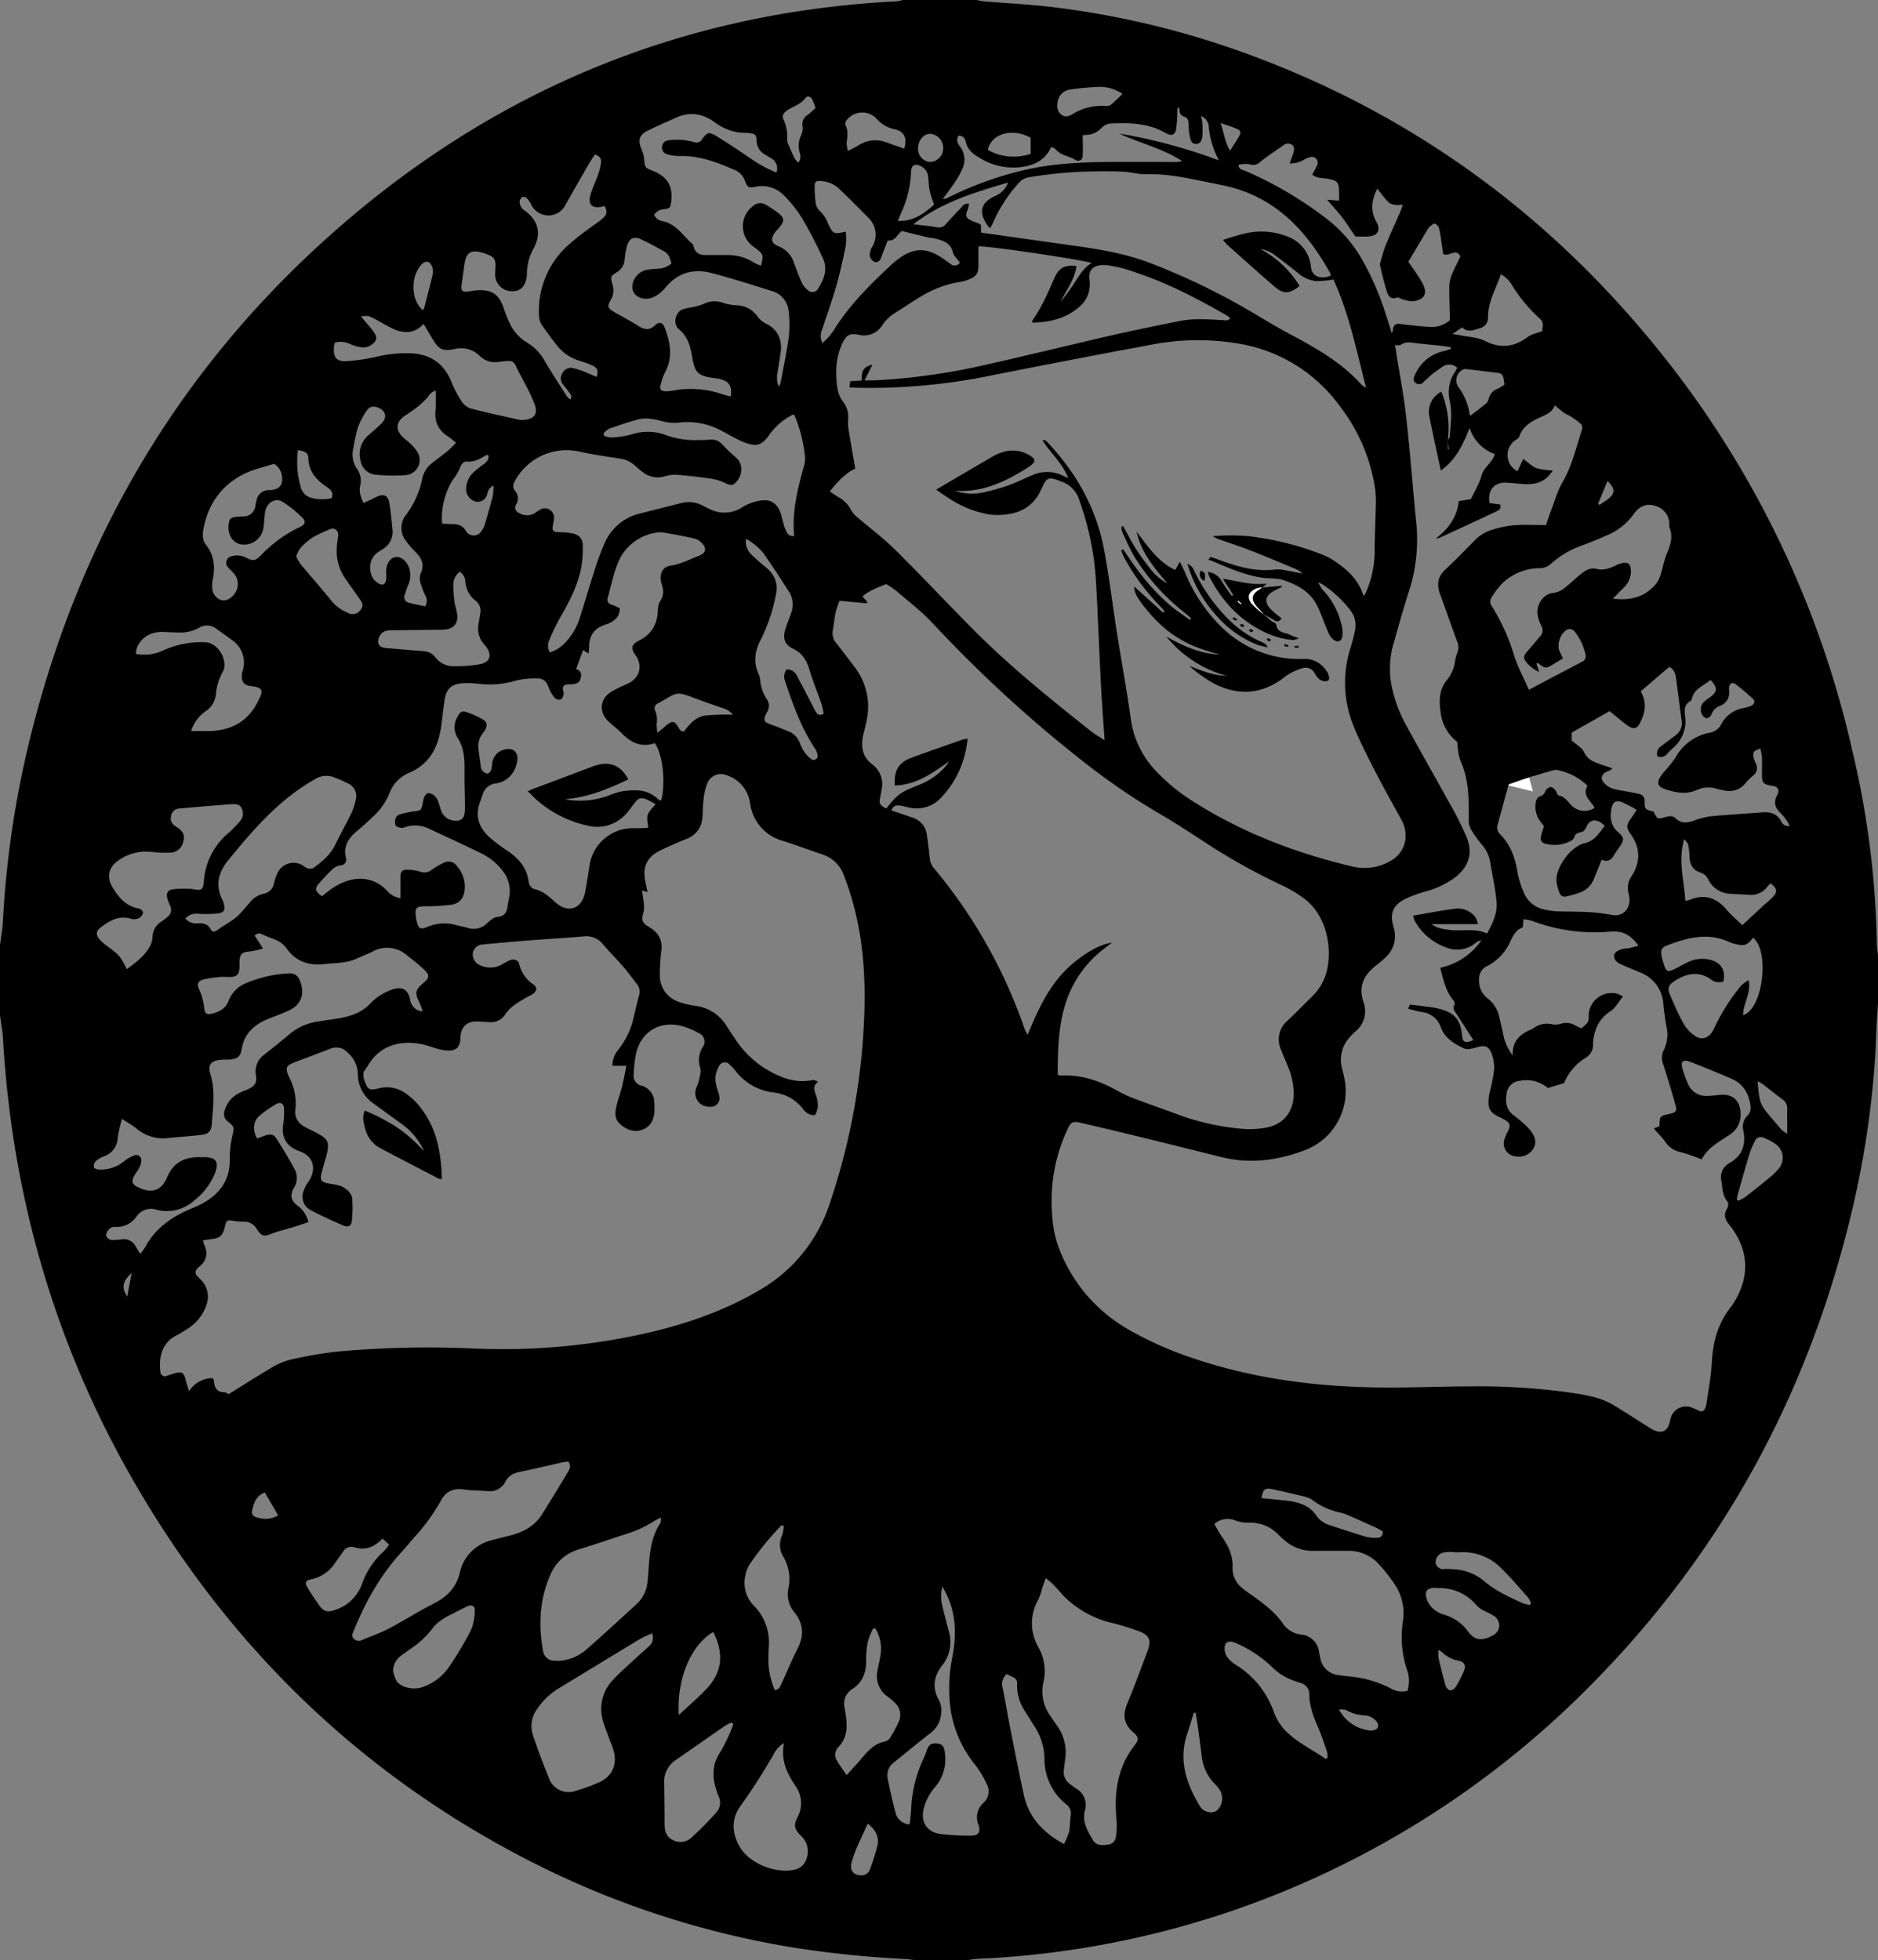<svg id="logo_Imagen" data-name="logo Imagen" xmlns="http://www.w3.org/2000/svg" viewBox="0 0 537.12 560.64"><rect x="0" y="0" width="537.12" height="560.64" fill="#808080" stroke="none"/><defs><style>.cls-1{fill:#fff;}.cls-1,.cls-2{fill-rule:evenodd;}</style></defs><title>logo</title><path class="cls-1" d="M437.82,222.79l-1.1.33c-1.41.44-2.79,1-4.73,1.64l-0.09.35q3.49,0.88,7,1.71C438.52,225.47,438.17,224.13,437.82,222.79Z" transform="translate(-0.48 -0.48)"/><path class="cls-2" d="M334.07,182.55c4.7,2.59,9.48,4.88,15.24,5.12a69.2,69.2,0,0,1-7.71-2.53,36.77,36.77,0,0,1-7.17-4.28,39.73,39.73,0,0,1-5.76-5.73c-2.95-3.47-3.85-5.31-3.8-6.91l8.27,7.48,0.42-.41c-0.4-.45-0.78-0.93-1.21-1.36a63.11,63.11,0,0,1-10.6-14.46,10.7,10.7,0,0,1-.58-1.59l0.54-.29c1.32,1.91,2.59,3.87,4,5.73a68.86,68.86,0,0,0,4.4,5.38,58.18,58.18,0,0,0,5.17,5c1.74,1.47,3.67,2.72,5.52,4.07l0.35-.44c-0.52-.46-1-0.95-1.57-1.39A62,62,0,0,1,325,159.81c-1.39-2.32-2.45-4.84-3.6-7.3a4.68,4.68,0,0,1-.17-1.44l0.48-.14c1.13,2.05,2.17,4.16,3.42,6.14a64.54,64.54,0,0,0,4,5.65,17.21,17.21,0,0,0,5.26,4.67c-3.74-4.51-7.61-8.91-8.82-14.89,2.62,3.54,5.12,7.17,8.79,9.74a23.08,23.08,0,0,0,2.27,1.25l1.29-2.35c0.6,1.23,1,2,1.4,2.87a46.43,46.43,0,0,0,10.23,15.51,31.8,31.8,0,0,0,23.85,9.42,7.24,7.24,0,0,1,6.31,3.2,4.21,4.21,0,0,1,.6,1c0.28,0.75.63,1.74-.26,2.11a2.74,2.74,0,0,1-2.15-.44,6,6,0,0,1-1.46-1.86,2.85,2.85,0,0,0-3.51-1.34,15.58,15.58,0,0,0-4.7,2.23c-6.54,5.26-13.49,5.82-20.79,2a39.53,39.53,0,0,1-6.82-4.92c3.49,1.34,6.92,2.77,10.71,2.85A33.49,33.49,0,0,1,334.07,182.55Z" transform="translate(-0.48 -0.48)"/><path class="cls-2" d="M361.88,176.12c0.76,0.66,1.51,1.34,2.3,2,0.43,0.35,1.28.59,1.32,1,0.3,2.47,2.54,2.16,4,2.93,0.61,0.32,1.28.52,2.45,1a6.58,6.58,0,0,1-1.65.48,23.56,23.56,0,0,1-8.47-2.43c-7-3.42-12-8.92-15.51-15.79a8.1,8.1,0,0,1-.38-1.25,5.06,5.06,0,0,1,3.95,2.63,45.39,45.39,0,0,0,2.92,4.22l0.4-.26-3-4.65c4.2,0.58,8,1.92,12.59,1.39l-1.41,1.23,0.09-.07a8.06,8.06,0,0,0-1.81.38c-2.17,1-2.64,2.46-1.17,4.32A25.12,25.12,0,0,0,362,176.2Zm-7.28-3.84-0.18.21,0.94,0.82,0.17-.19Z" transform="translate(-0.48 -0.48)"/><path class="cls-2" d="M363,185.65c-1.24-.33-2.05-0.47-2.82-0.75a29.91,29.91,0,0,1-11.47-8,38.44,38.44,0,0,1-8.63-15.19,5.61,5.61,0,0,1,1.34.91,9.18,9.18,0,0,1,.88,1.69,51.13,51.13,0,0,0,9.25,13,31,31,0,0,0,10,6.88,9.07,9.07,0,0,1,1,.56A5.1,5.1,0,0,1,363,185.65Z" transform="translate(-0.48 -0.48)"/><path class="cls-2" d="M361.4,168.52L367,168l0.11,0.36c-0.9.44-1.84,0.82-2.68,1.35-2.09,1.31-2.31,2.9-.71,4.76a14.36,14.36,0,0,0,1.57,1.47c0.53,0.46,1.1.87,1.66,1.31a1.23,1.23,0,0,1-2,.63c-1-.61-2.05-1.18-3.08-1.76L362,176.2c-0.74-.8-1.53-1.57-2.21-2.42-1.58-2-1.31-3.37.83-4.67,0.32-.19.61-0.44,0.91-0.66Z" transform="translate(-0.48 -0.48)"/><path class="cls-2" d="M344.94,166.59a2,2,0,0,1-1.06-2.87C345.48,164.15,345.22,165.19,344.94,166.59Z" transform="translate(-0.48 -0.48)"/><path class="cls-2" d="M370.74,185.24l1.12-.06v0.59l-1.13-.11C370.73,185.52,370.73,185.38,370.74,185.24Z" transform="translate(-0.48 -0.48)"/><path class="cls-2" d="M359,180.84a2,2,0,0,1-.68.45,2.83,2.83,0,0,1-.66-0.52,1.09,1.09,0,0,1,.43-0.37A3.8,3.8,0,0,1,359,180.84Z" transform="translate(-0.48 -0.48)"/><path class="cls-2" d="M364.06,183.54a1.88,1.88,0,0,1-.71.35,2.86,2.86,0,0,1-.62-0.56,1.13,1.13,0,0,1,.49-0.34A3.49,3.49,0,0,1,364.06,183.54Z" transform="translate(-0.48 -0.48)"/><path class="cls-2" d="M368,184.63c0.35,0.15.7,0.29,1,.46a1.15,1.15,0,0,1-.13.37c-0.37-.05-0.74-0.14-1.11-0.22Z" transform="translate(-0.48 -0.48)"/><path class="cls-2" d="M356.43,179.43a2,2,0,0,1-.69.41,3,3,0,0,1-.64-0.56,1.16,1.16,0,0,1,.48-0.37A3.38,3.38,0,0,1,356.43,179.43Z" transform="translate(-0.48 -0.48)"/><path class="cls-2" d="M354,178l-1-.51,0.3-.52,1,0.64Z" transform="translate(-0.48 -0.48)"/><path class="cls-1" d="M361.49,168.45c-0.3.22-.59,0.47-0.91,0.66-2.14,1.31-2.41,2.71-.83,4.67,0.68,0.85,1.47,1.61,2.21,2.42a25.12,25.12,0,0,1-3.45-3.06c-1.47-1.86-1-3.32,1.17-4.32A8.06,8.06,0,0,1,361.49,168.45Z" transform="translate(-0.48 -0.48)"/><path class="cls-1" d="M354.59,172.27l0.93,0.83-0.17.19-0.94-.82Z" transform="translate(-0.48 -0.48)"/><path class="cls-2" d="M277,561.12h-14.4c-1.11-.13-2.21-0.33-3.32-0.39a301.88,301.88,0,0,1-30.54-3.06,255.58,255.58,0,0,1-75-24.08c-46.47-23.4-83.16-57.53-110.41-101.75C17.9,390.67,4.14,345.78,1.33,297.51c-0.13-2.22-.56-4.42-0.85-6.63V270.72c0.29-2.29.72-4.58,0.84-6.87A279,279,0,0,1,8.1,215.72c13.56-58.32,42-108,86.77-147.95C141,26.65,195,4,256.9.86a11.79,11.79,0,0,0,1.82-.38h21.12a19.34,19.34,0,0,0,2.06.39c6.61,0.55,13.25.86,19.83,1.67a248.26,248.26,0,0,1,52,12.11C403.15,32,443.9,61.58,476.4,102.56A280.19,280.19,0,0,1,530.26,215.2a255.76,255.76,0,0,1,7,54.85c0,1.35.24,2.69,0.37,4v13c-0.15,2.22-.32,4.45-0.43,6.67-0.17,3.19-.23,6.39-0.45,9.58a265.88,265.88,0,0,1-6.46,42.87c-12.6,53.73-38.21,100.23-77.6,139a264.55,264.55,0,0,1-71.08,50,260.25,260.25,0,0,1-101.83,25.53A27.38,27.38,0,0,0,277,561.12Zm137.5-434.78a2.5,2.5,0,0,0,.62-0.93c0.21-3.42.76-6.87,0-10.27a10.5,10.5,0,0,1,1.47-8.26c0.24-.39.45-0.8,0.68-1.21a3.34,3.34,0,0,0-4.47-.12c-0.79.55-1.6,1.06-2.35,1.65s-1.45,1.26-2.17,1.9c-0.24.21-.45,0.45-0.69,0.67a1.59,1.59,0,0,1-2.17.26c-0.83-.58-0.71-1.3-0.36-2.12a11.67,11.67,0,0,1,8.31-7c0.7-.18,1.38-0.41,2.07-0.62l-0.08-.54c-0.93-.13-1.86-0.29-2.79-0.39-2.3-.25-4.62-0.46-6.92-0.72-1.57-.18-3.12-0.63-4.58.5a3.43,3.43,0,0,1-1.62,0l0.21,1.27c1,6.47,2.3,12.91,3,19.41,1.13,9.85,1.84,19.74,2.82,29.61a48,48,0,0,1-1.94,19.89c-1.61,4.94-3,9.94-4.41,14.94a25.29,25.29,0,0,0-.69,12.1,39.13,39.13,0,0,0,3.82,10.82c4.11,7.59,8.42,15.06,12.58,22.62A90.55,90.55,0,0,1,420,240.08c1.82,4.61.45,8.43-3.48,11.43a24.79,24.79,0,0,1-8,3.82,43.78,43.78,0,0,0-5.65,2c-3.95,1.84-5,4.16-3.82,8.33a8.18,8.18,0,0,1-2.24,8.57c-1,1-2.05,1.78-3.11,2.63-3.31,2.68-4.7,6-3.27,10.17a7.45,7.45,0,0,1-2.31,8.46,17.88,17.88,0,0,0-1.68,1.71,9.49,9.49,0,0,0-2.16,8.72c0.21,0.85.44,1.7,0.62,2.56a18.07,18.07,0,0,1-11.22,20.94c-7.69,2.92-15.62,4-23.76,2-7.06-1.75-14.1-3.52-21.16-5.25-6.44-1.57-12.88-3.13-19.35-4.61-2.12-.49-2.68-0.15-3.57,1.81a47.62,47.62,0,0,0-4.59,20.18c0,4.83.42,9.68,2.19,14.14A45.09,45.09,0,0,0,323,380.57a101,101,0,0,0,18.34,8.23c17.58,6,35.76,8.32,54.25,8.49,8.39,0.08,16.79-.3,25.19-0.32a189.33,189.33,0,0,1,29.89,1.94c3.87,0.61,7.75,1.3,11.18,3.36s6.91,4.33,10.37,6.49a8.75,8.75,0,0,0,1.46.82c2.29,0.87,3.66.15,4.32-2.23,0.13-.46.19-0.94,0.35-1.39a4.5,4.5,0,0,1,6.17-2.85c0.6,0.22,1.18.49,1.75,0.77,1.06,0.51,1.67.13,2-.94a9,9,0,0,0,.3-1.16c0.53-3.88,1.3-7.75,1.5-11.65,0.3-5.93,1.79-11.34,5.56-16a9,9,0,0,0,.54-0.8c4.94-7.64,4.57-15.53-1.15-22.64-1.18-1.47-1.65-2.83-.59-4.57a2.21,2.21,0,0,0,.17-1.95c-1.54-1.71-1.43-3.83-1.78-5.86a4.61,4.61,0,0,1,2.38-5.26c3.5-2,4.67-5.08,3.92-9a4.79,4.79,0,0,1-.11-0.71,4.34,4.34,0,0,1,1.36-3.89,3.06,3.06,0,0,0,.81-2.32c-0.36-3.64-1.93-6.58-5.45-8.13-1.83-.81-3.67-1.57-5.52-2.32-2.22-.91-4.43-1.84-6.68-2.65-1.62-.58-2.38.09-1.95,1.74a29.56,29.56,0,0,0,1.7,4.72,5.58,5.58,0,0,0,5.58,3.41c1.28,0,2.54-.22,3.82-0.32,3.28-.23,5.33,1.54,5.58,4.84a6.75,6.75,0,0,1-3.1,6.58c-3,2-6.34,3.81-8,7.06a48.7,48.7,0,0,0-6.06-2.1,6.84,6.84,0,0,1-4.39-3c-0.83-1.16-1.87-2.16-2.81-3.24a5.72,5.72,0,0,1-.38-0.57l1.58-.54c0.06-2.94.06-2.94,2.77-3.54,2-.46,2.33-0.77,1.76-2.77-1.08-3.84-2.25-7.66-3.47-11.47a4.93,4.93,0,0,1,.21-4.11,10.18,10.18,0,0,0,.74-6.56c-0.36-2.12-.7-4.25-0.89-6.4a10.35,10.35,0,0,0-6.87-9.26c-1.7-.7-3.4-1.4-5.08-2.14-1.13-.5-2.16-1.17-2.16-2.59,0-.91,1.36-1.76,3-2a8.78,8.78,0,0,0,1-.06c1-.23,1.93-0.5,3-0.79-2.44-3.22-4.53-4.29-8.15-4a50.83,50.83,0,0,1-22.37-3.1,15,15,0,0,0-2.38-.46L436,265.71c-1.73.56-2.64,2.06-3.4,3.67a14.67,14.67,0,0,1-6.84,7.42c-1.93.94-2.5,2.83-2.22,4.9a6.09,6.09,0,0,0,2.39,4.29,9.13,9.13,0,0,1,3.41,5.61c0.45,1.87.86,3.74,1.27,5.61a13.9,13.9,0,0,0,2.52,5.11c-0.2-3.95,2-6.1,5.27-7.41a3.51,3.51,0,0,0,.82-0.48,6.45,6.45,0,0,1,5.25-1,5.39,5.39,0,0,0,2.29-.12,5.06,5.06,0,0,1,4.37.5,12.13,12.13,0,0,0,1.62.74c2-1.59,2.1-1.76,2.1-3.34a6.59,6.59,0,0,1,7.95-6.6,9.48,9.48,0,0,1,1.85.85c-1.28,1.57-2.12,3.28-3.5,4.17-3.54,2.27-4.87,5.6-5.06,9.47a4.19,4.19,0,0,1-1.93,3.8,15.28,15.28,0,0,0-6.36,7.34l-4.63,1.4a9.43,9.43,0,0,0-8-2.06,4.14,4.14,0,0,0-3.8,3.71c-0.41,2.42-.09,4.6,2.07,6.19a32,32,0,0,1,2.6,2.12,17.83,17.83,0,0,1,2.33,2.4c1.16,1.56,1.74,3.3.56,5.12a4.76,4.76,0,0,1-4.8,2.07,3.7,3.7,0,0,1-3.41-4.75,14,14,0,0,1,1.14-2.63c0.64-1.32.54-2-.64-2.85a15.26,15.26,0,0,0-2.11-1.12c-2.49-1.24-3.14-2.37-2.87-5.17a17.28,17.28,0,0,1,.31-1.89,51.49,51.49,0,0,0,1.23-6.1,11.47,11.47,0,0,0-.6-4.65c-0.87-2.45-2-2.74-4.46-2-1.11.32-2.54,0.72-3.46,0.3-2.83-1.3-5.55-2.92-6.72-6.13a6.43,6.43,0,0,0-5.33-4.28c-1.31-.24-2.6-0.6-4-0.94l0.5-1.19c1.94,0.23,3.76.43,5.58,0.67,6.74,0.92,8.94,3.09,9.37,8.27,0.16,1.93,1,2.17,3.21,1.2-1.56-2.43-3.13-4.81-4.64-7.23-0.55-.89-1.58-1.69-0.68-3a1.78,1.78,0,0,0-.5-1.26c-2.14-2.63-2.79-5.85-3.65-9.18a19.34,19.34,0,0,0,11.76-7.83,3.37,3.37,0,0,0-1.63.69,8.15,8.15,0,0,1-8.35,1.35,16.65,16.65,0,0,1-9-7.49,8.57,8.57,0,0,1-.54-1.64c4.21-.71,8.2-1.51,12.23-2a6.37,6.37,0,0,1,5.53,2.37,7,7,0,0,1,.78,2.06H409.89c1.54,1.09,2.75,1.39,5.51,1.68,3.46,0.36,7-.56,10.38,1,1.66-3,3-5.86,2.74-9-0.35-3.81-1.19-7.57-1.84-11.35a9.83,9.83,0,0,0-2.27-4.93,33.88,33.88,0,0,1-3.21-4.48,4.82,4.82,0,0,1-.64-2.44c0-5.67.15-11.33-2.17-16.7a13.18,13.18,0,0,1-.8-2.76c-0.19-1-.22-2-0.34-3.15a12.28,12.28,0,0,1-4.73-8.4c-0.51-3.23-.46-6.53,1.7-9.16a10.79,10.79,0,0,0,2.43-5.57,7.62,7.62,0,0,1,.55-2.08,4.55,4.55,0,0,0-.05-3.7c-1.63-4.42-3.16-8.89-4.79-13.31-1-2.66-.77-4.91,1.44-7,2.87-2.66,5.59-5.49,8.34-8.28a11.85,11.85,0,0,1,5.27-3.21,31.27,31.27,0,0,1,6.08-1.24c2.94-.21,5.9-0.05,9.14-0.05,0.54-1.53,1-3,1.59-4.48,1-2.6,1.74-5.36,3.13-7.73,2.75-4.7,3.9-9.93,5.55-15a1.86,1.86,0,0,0-.11-1.55,22.61,22.61,0,0,0-3-2.25c-0.64-.43-1.41-0.66-2-1.1-0.84-.59-1.6-1.29-2.61-2.12-0.81,2.09-2.55,2.66-4.24,3.44-2.54,1.17-5,2.58-5.95,5.53a1.59,1.59,0,0,1-.82.8,5.18,5.18,0,0,0,.32,9.07l1.65-3.52c1.39,1,2.48,2.14,3.82,2.65a20.16,20.16,0,0,0,4.62.64c-1.77,2.92-4.26,4.1-8.07,3.9-1.76-.09-3.51-0.33-5.26-0.4-3.46-.14-5.34,2.13-4.76,5.83l3.05,0.41c0.37,1.28-.41,1.63-1.13,2q-8,3.76-16.08,7.47a6.05,6.05,0,0,1-1.22.28c3.55-2.73,6.08-6,6.58-10.72l3.47-.55c1.06-2.27,2.39-4.35,3-6.61,0.65-2.52,3.09-3.78,3.88-6.28a11.64,11.64,0,0,1-7.24-7.49c-1.85,4.69-3.84,9.06-8.23,12.18-1.18-5.5-2.36-10.62-3.34-15.79a6.42,6.42,0,0,1,3.49-6.74,27.53,27.53,0,0,1,1.86,13.84v2.6l0.29,0ZM65.84,399.23c4-2.51,7.94-5,11.93-7.38a20.22,20.22,0,0,1,5.66-2.49A115.38,115.38,0,0,1,97.11,387a285.38,285.38,0,0,1,38.59-.87A187.1,187.1,0,0,0,186,381.6c11.1-2.6,21.8-6.31,31.66-12.13a44.39,44.39,0,0,0,20.05-24.57,189,189,0,0,0,10-55.48c0.37-13.13-1-26-5.8-38.39a9.72,9.72,0,0,0-6.36-6.24c-3.71-1.23-7.37-2.64-11.1-3.81a12.81,12.81,0,0,1-9.42-10.7,12.1,12.1,0,0,0-.44-1.86,9.75,9.75,0,0,0-6.22-6.21,4.18,4.18,0,0,0-5.6,2.29,17.12,17.12,0,0,0-1.07,4.62c-0.23,1.74-.16,3.51-0.34,5.26a6.86,6.86,0,0,1-4.48,6c-2.51,1-5,2.11-7.46,3.27-3.84,1.83-5.23,4.7-4.4,8.82,0.2,1,.43,2,0.66,3.13l-1.59-.45c0.19,1.25.38,2.26,0.47,3.27a8.26,8.26,0,0,1,0,2.8c-0.67,2.46-.55,3.12,1.71,4.48,2.52,1.52,3.74,3.56,3.38,6.57a51.88,51.88,0,0,0-.44,6.94,7.87,7.87,0,0,0,5.57,7.85,20.73,20.73,0,0,0,4.41,1.05,12.26,12.26,0,0,1,9.16,5.87c0.79,1.21,1.55,2.43,2.37,3.61a28.48,28.48,0,0,0,7.84,8c4.38,2.79,9,4.9,14.45,3.74a3.7,3.7,0,0,1,1.43.54c-1.5,1.13-1.1,2.36-.66,3.6,0.71,2,1,4-.26,5.95a3.86,3.86,0,0,1-3.29-1.68,12.15,12.15,0,0,0-8.54-4.82,16.15,16.15,0,0,1-10.78-6.08,13.88,13.88,0,0,0-1.78-1.94,1.81,1.81,0,0,0-3,.47,7.77,7.77,0,0,0-.74,1.75c-0.69,2-.08,3.93.56,5.85,0.39,1.18.55,2.47-.45,3.37s-2.55.83-3.86,0.31a3.84,3.84,0,0,1-2.21-4.35c0.2-.93.72-1.79,0.92-2.71,0.26-1.23.72-2.6,0.4-3.71a7,7,0,0,1,.7-5.94,2.64,2.64,0,0,0-1.21-4.05,20.35,20.35,0,0,0-5.53-2.16c-6-1.15-10.83,2-12.29,7.92a37.08,37.08,0,0,0-.7,6.17,2.83,2.83,0,0,0,2.11,3.11,5,5,0,0,1,3.78,4.72c0.12,2.23.24,4.55-1.27,6.43a5.05,5.05,0,0,1-2.12,1.47c-2.34.87-4.4,0.08-6.22-1.44s-1.66-3.38-1.21-5.3,1.13-3.67,1.59-5.53,0.82-3.84,1.26-6h-4a6.81,6.81,0,0,1,1.64-4.55,23,23,0,0,0,4.07-7.82c0.63-2.55,1.2-5.12,1.87-7.66a3.37,3.37,0,0,0-.45-3.17c-1.33-1.7-2.58-3.46-4-5.09-1.88-2.18-3.93-4.21-5.79-6.4a6,6,0,0,0-5.45-2.32c-4.94.44-9.89,0.7-14.83,1.09q-7.05.55-14.1,1.22a3,3,0,0,0-2.88,2.42,3.33,3.33,0,0,0,2,3.5,6.86,6.86,0,0,0,6.45-.26,16.44,16.44,0,0,1,2.1-1.13c1.32-.47,2.42-0.09,2.71,1.12a9.5,9.5,0,0,0,4,5.75c1.25,0.9,1.08,2-.26,2.87-0.46.31-1,.49-1.48,0.78-2.32,1.39-4.75,2.61-6.29,5a4.8,4.8,0,0,1-4.55,2.17c-1.12-.06-2.23-0.15-3.35-0.2-2.81-.13-4.57,1.37-4.85,4.13,0,0.4,0,.8-0.07,1.2-0.27,2.08-1.24,3-3.3,3a12.11,12.11,0,0,1-2.83-.41c-1.24-.31-2.43-0.78-3.66-1.12-5.71-1.55-12.6-.82-16.43,5.52-0.45.74-1,1.44-1.46,2.16a5,5,0,0,0,.35,2.63c0.74,2.26,1.41,2.7,3.75,2.09a9.21,9.21,0,0,1,8,1.4,18.83,18.83,0,0,1,3.22,2.85c5.46,6.17,6.9,13.65,7.09,21.65a3.22,3.22,0,0,1-.85-0.12c-5.6-2.91-11.22-5.79-16.79-8.76a8.54,8.54,0,0,1-4.29-5.54c-0.42-1.63-1-3.35-.08-5.19,1.35,0.61,2.6,1.14,3.81,1.74s2.55,1.34,3.78,2.08a37.63,37.63,0,0,1,3.38,2.28c1.14,0.87,2.22,1.83,3.27,2.81s1.78,1.78,2.67,2.67a19.61,19.61,0,0,0-6.75-8l-7.76-5.65a10.13,10.13,0,0,1-4.42-8.39,8.21,8.21,0,0,0-2.81-6,4.4,4.4,0,0,0-5.23-1.17c-2.59,1-5.23,2-7.85,3-1,.37-2,0.69-2.91,1.12-1.59.72-1.84,1.38-1.25,3.05a11,11,0,0,0,.48,1.1,15.9,15.9,0,0,1,1.71,9.06c-0.31,2.37.84,4,2.85,5.07,1.19,0.64,2.44,1.19,3.64,1.84,2.79,1.53,3.26,2.57,2.52,5.68-0.45,1.86-1.06,3.69-1.53,5.55-0.51,2-.13,2.61,1.93,3,1.73,0.3,3.56.39,5,1.57a4.54,4.54,0,0,1,1.8,2.37,35.43,35.43,0,0,1-.06,6.7c-0.13,1.48-1,2-2.37,1.42-3.22-1.39-6.44-2.82-9.53-4.48a4.32,4.32,0,0,1-1.9-5.43,9.54,9.54,0,0,1,1.3-2.54c2.28-3.21,2.07-7.37-2.81-8.93-0.08,0-.14-0.07-0.22-0.1-3.31-1.38-4.64-3.87-4.12-7.46a24,24,0,0,0,.25-4.53c-0.07-1.49-1-2-2.3-1.26a29.57,29.57,0,0,0-4.87,3.45c-1.7,1.55-1.84,4-.56,6.36,0.76-.27,1.55-0.57,2.35-0.84,1.48-.5,2.39-0.38,3.17.83,1.8,2.82,3.55,5.69,5.14,8.64a5.18,5.18,0,0,1-.09,5.45c-1.26,2.13-.87,3.81,1.16,5.23A7.86,7.86,0,0,1,88.67,350c-1.5.49-2.92,1-4.35,1.43-2,.61-4,1.07-5.94,1.8-2.49,1-3,.92-4.54-1.36a4,4,0,0,0-3.61-2,16.39,16.39,0,0,1-2.62-.18c-2.33-.36-2.32-0.38-2.89,1.9s-1.37,3-3.81,3.27c-0.77.1-1.54,0.22-2.34,0.34a4.21,4.21,0,0,0,.17.89c1.3,2.65,1,4.94-1.45,6.79a2.65,2.65,0,0,0-.49.53,1.44,1.44,0,0,0,.07,2c0.31,0.37.68,0.68,1,1a6.79,6.79,0,0,1,1.62,7.31A12.7,12.7,0,0,1,54.86,380a44.13,44.13,0,0,1-4.3,2.6c-4.15,2.32-4.61,6.66-4.21,10.18a1.3,1.3,0,0,0,1.92,1.14c0.69-.21,1.36-0.46,2.05-0.66,2.16-.62,2.68-0.32,3.25,1.83,0.25,1,.55,1.9,1,3.27a7.87,7.87,0,0,1,6.75-3.74,2.66,2.66,0,0,1,.34.66c0.13,2,.75,3.41,3.11,3.36A2.68,2.68,0,0,1,65.84,399.23Zm250.57-187c-0.37-5.63-.8-11-1.08-16.44-0.51-9.82-.85-19.65-1.42-29.47a82,82,0,0,0-4.71-22.69,8,8,0,0,0-5.41-5.5c-0.15,0-.29-0.14-0.44-0.2-2.92-1.1-3.51-.87-4.81,1.94-0.24.51-.47,1-0.73,1.51a11.14,11.14,0,0,1-7.29,5.79,18.51,18.51,0,0,1-7.13.43A29.63,29.63,0,0,1,271.9,143c-1.2-.74-2.33-1.57-3.68-2.49,5.73-3.36,11.17-6.57,16.62-9.74a11,11,0,0,1,2.21-.91,9.27,9.27,0,0,1,8.26,1.07c1.33,0.88,1.32,1.57.08,2.6a5.9,5.9,0,0,1-.58.42c-6.48,4.18-13.24,7.46-21.28,6.87a15.26,15.26,0,0,0,7.78.57,57.18,57.18,0,0,0,7.81-2.19c2.33-.82,4.54-2,6.83-2.91a10.17,10.17,0,0,1,8.81.37c0.32,0.16.66,0.29,1.25,0.55-1.68-4.33-5.08-7.13-7.37-10.8a2,2,0,0,1,.56-0.09,2.17,2.17,0,0,1,.58.36c8.45,8.81,14.24,19.09,16.5,31.12,1.46,7.77,2.39,15.64,3.62,23.45,1.31,8.29,2.84,16.54,4,24.85a26.72,26.72,0,0,0,7,14.68A54.35,54.35,0,0,0,342.22,230c14,8.81,29.28,14.59,45.33,18.36A14.56,14.56,0,0,0,398,246.78a8.14,8.14,0,0,0,4.47-6.69,9.21,9.21,0,0,0-1.25-5.29c-2.48-4.57-5.06-9.08-7.43-13.7-2.15-4.19-4.31-8.4-6.08-12.75a32.67,32.67,0,0,1-.92-22.77,47.75,47.75,0,0,0,1.24-4.87,6.84,6.84,0,0,0-1.47-5.85,31.75,31.75,0,0,0-7.9-7.28c-0.37-.23-0.78-0.39-1.16-0.59a9.33,9.33,0,0,0,1.84,2.78,21.62,21.62,0,0,1,4.85,9.51,9.91,9.91,0,0,1,.25,2.84c-0.15,1.81-1.41,2.33-2.8,1.12a6,6,0,0,1-1.38-2.16c-1-2.27-1.77-4.63-2.8-6.87-2.07-4.51-6.05-6.66-10.53-8a22.87,22.87,0,0,0-4.29-.38c-5.5-.54-10.46-2.8-15.47-4.91-0.36-.15-0.74-0.24-1.11-0.35l0.61-.82c0.7,0.24,1.42.45,2.11,0.71,5.35,2,10.75,3.64,16.59,2.88a8.19,8.19,0,0,1,2.38.18c1.75,0.3,3.49.66,5.24,1a6.48,6.48,0,0,0-2-1.34c-4.27-1.78-8.54-3.59-12.85-5.26-3.12-1.22-6.32-2.24-9.48-3.37a8.29,8.29,0,0,1-1.28-.73,60.87,60.87,0,0,1,10.15,0A84,84,0,0,1,378.43,159a17.41,17.41,0,0,1,3.61,1.85c3.74,2.49,7,5.39,8.38,10a3.53,3.53,0,0,0,.49-0.47,5.64,5.64,0,0,0,.31-0.65,29.94,29.94,0,0,0,2.43-12.37c0.05-4.23.24-8.47,0.33-12.7a27.57,27.57,0,0,0-.16-4.07A50.63,50.63,0,0,0,383.94,117,44.69,44.69,0,0,0,355,98.79a70.66,70.66,0,0,0-25.76.37c-14.93,2.76-29.83,5.65-44.72,8.59a171.8,171.8,0,0,1-38.6,3.63c-0.78,0-1.57-.07-2.49-0.11l0.21-1.76,3.36-.23c-0.29-2.71.58-4,3-4.51l-2.25,4.49c1.23,0,2.08,0,2.93,0a183,183,0,0,0,31.54-4.42c12.24-2.74,24.41-5.75,36.64-8.55,6.31-1.44,12.65-2.72,19-4,4-.79,8-0.49,12-0.27,0.79,0,1.71.41,2.48-.5a5,5,0,0,0-.74-0.67c-8.46-4.87-17.09-9.4-26.39-12.48a38.75,38.75,0,0,0-7.87-2c-3.75-.4-5.86.9-5.19,4.46a5.31,5.31,0,0,1,0,1,8.1,8.1,0,0,1-2.9,6.32c-3.86,3.44-8.48,4.49-13.49,4.61a1.71,1.71,0,0,1,0-.65c2.72-3.8,4.49-8.09,6.38-12.32,1.24-2.77,3-3.63,6.22-3.21-0.56,3.86-2.83,6.93-4.64,10.23a46.29,46.29,0,0,0,4-5.33c1.39-2.12,2.6-4.38,5-5.79-4.57-1.26-30.4-5-32.4-4.73,0,1.71,0,3.46,0,5.21,0,2.43-.48,3.31-2.7,4.21a11.25,11.25,0,0,1-2.52.73,29.89,29.89,0,0,0-10.76,3.88c-2.68,1.58-5.26,3.34-7.9,5a11.82,11.82,0,0,0-3.59,3.45A6.16,6.16,0,0,1,246,96.22c-2.55-.52-3.58.15-4.67,2.61a19.17,19.17,0,0,0-1.68,8.16c0.06,2.88.13,6,1.9,8.29a7.17,7.17,0,0,1,1.49,5.21,13.5,13.5,0,0,0,.14,2.87c0.59,3.61,1.23,7.21,1.92,11.14-2.85,1.29-5.07,3.73-7.29,6.54,0.91,0.6,1.68,1.15,2.49,1.62a8.85,8.85,0,0,1,3.61,3.73,7.48,7.48,0,0,0,1.85,2.08c3.63,3.13,7.5,6,10.89,9.38,7.56,7.48,14.82,15.26,22.32,22.8,10.4,10.45,21.86,19.69,33.4,28.84C313.64,210.5,315.07,211.31,316.4,212.2ZM303,307.89a5.44,5.44,0,0,0,1,.19c6-.31,11.31,1.64,16.4,4.53a32.92,32.92,0,0,0,4.57,2.08c3.81,1.44,7.66,2.78,11.48,4.19a70.7,70.7,0,0,0,19.56,4.45,26,26,0,0,0,6.67-.37c4.91-.94,7.71-4.5,7.81-9.5a20.14,20.14,0,0,0-1.64-7.93c-0.65-1.63-1.38-3.24-2-4.87a7,7,0,0,1,1.87-8.28c2.39-2.25,4.67-4.6,7-6.9a15.27,15.27,0,0,0,3.69-5.55c2.33-6.19,1.33-17-5.92-22.46a37.07,37.07,0,0,0-6.57-3.91,174.54,174.54,0,0,1-20.74-11.49c-4.75-3.1-9.5-6.23-14.4-9.07a193.54,193.54,0,0,1-21.91-15.07,375.17,375.17,0,0,1-42.68-39.26c-3.15-3.36-6.87-6.2-10.38-9.22a27.06,27.06,0,0,0-2.87-1.93c-2.51,1-4.89,1.86-6.79,3.55l1.42,1.55-0.2.4-7.76-.71a24.13,24.13,0,0,0-1.08,3.07c-0.37,1.72-.52,3.47-0.83,5.2a4.48,4.48,0,0,0,.94,3.81c1.74,2.19,3.42,4.43,5.11,6.66a18.44,18.44,0,0,1,3.85,14,48.78,48.78,0,0,1-1.12,5.14c-0.85,3.5-.61,6.58,2.6,9a7,7,0,0,1,2.55,7.09c-0.12.79-.3,1.57-0.44,2.36-0.3,1.72-.09,2.09,1.76,3.08,3-3.81,3.93-4.54,7.94-6.19,0.81-.34,1.64-0.64,2.44-1,3.08-1.37,6.28-4,7.59-6.31-4.8,3.39-9.43,6.78-15.54,6.89-0.26-4.24,1.11-6.56,4.71-7.89,4.79-1.78,9.63-3.44,14.45-5.14a14.41,14.41,0,0,1,1.66-.36,27.77,27.77,0,0,1-7.42,16.74,9.45,9.45,0,0,1-9.12,3c-0.86-.16-1.71-0.41-2.57-0.55-1.08-.18-2.11-0.16-2.65,1.35,1.95,0.66,3.9,1.31,5.84,2a5.89,5.89,0,0,1,4.3,5c0.29,2.14.59,4.27,0.8,6.42a5.25,5.25,0,0,0,1.18,3.05,145.36,145.36,0,0,1,26,46.12,12.45,12.45,0,0,0,.84,1.56c2.48-6,5-11.66,9-16.45,4.17-5,10.93-9.45,15.06-9.86l-2.17,1.67A31.46,31.46,0,0,0,306,285.32C303.17,292.56,303,300.12,303,307.89ZM162,229.05a23.51,23.51,0,0,0,13-1.22,16.15,16.15,0,0,1,3.67-1.08c3.64-.5,7.22-0.55,10.09,2.36a2.21,2.21,0,0,0,.8.31c1.24-4.46.72-12.91-1.83-16.42-3.89,1.39-6.92-.22-9.63-3-1.12-1.14-2.41-2.1-3.58-3.19-2.76-2.56-2.54-6.31.6-8.36a28.33,28.33,0,0,1,4.49-2.25c4.25-1.8,4.62-5.64,2.61-8.38-1.46-2-1.16-3,1.09-4.17,3.67-1.89,5.29-4.89,5.33-8.94a5.48,5.48,0,0,1,.84-2.63,4.49,4.49,0,0,0,.53-3.45c-0.16-.78-0.46-1.54-0.54-2.33-0.23-2.13.72-3.75,2.83-4.06,2.92-.43,5.44-1.8,8.11-2.84,1.81-.7,2.23-1.79,1.08-3.29a4.42,4.42,0,0,0-2.26-1.57c-3-.72-6.1-1.25-9.17-1.79a6,6,0,0,0-2.14.11A14,14,0,0,0,177,162c-1.16,3-1.83,6.27-2.69,9.43a1.45,1.45,0,0,0,1.18,2,18.25,18.25,0,0,1,2.23,1,3.84,3.84,0,0,1-1.54,3.37,7,7,0,0,1-2.3,1.24c-3.45,1-5,3.25-4.9,6.74a14.29,14.29,0,0,1-.17,1.6l-1.56-1-2,5.46c1.55,0.48,1.57,1.58,1.27,2.74s-1.32,1.51-2.41,1.6c-0.48,0-1,0-1.44.07a1.17,1.17,0,0,0-1.19,1.45,4,4,0,0,1,.21,1.17,2.55,2.55,0,0,1-.71,1.59,1.78,1.78,0,0,1-1.7-.25,9.53,9.53,0,0,1-1.82-3c-0.53-1.52-1.37-2.67-3-2.68a23.21,23.21,0,0,0-6.15.52,26.73,26.73,0,0,1-10.89,1,23.73,23.73,0,0,0-4.3-.19c-3.4.13-5,1.5-5.48,4.84-0.4,2.53-.62,5.08-1,7.61-0.83,5.9-3.36,10.71-9.08,13.16a10,10,0,0,0-5.57,5.59,18.66,18.66,0,0,1-4.36,6.54c-1.58,1.48-3.15,3-4.81,4.33-2.48,2.05-4.25,4.32-3.41,7.84a1.64,1.64,0,0,1-1.56,2.19,4.19,4.19,0,0,0-2.14,1,46.77,46.77,0,0,0-4.27,4.53c-1,1.23-.63,2.09,1.12,3.29,0.84-.64,1.69-1.35,2.59-2,5.63-4,12-4.23,16.43.88a6.16,6.16,0,0,0,3.44,1.69c0-2.17,0-4.06,0-6,0-1.67.48-2.2,2.15-2.14a12.12,12.12,0,0,1,3.53.58,3.29,3.29,0,0,0,3.32-.62,22.27,22.27,0,0,1,3.51-2,2.83,2.83,0,0,1,3.62,1,8.81,8.81,0,0,1,2.21,6.88c-0.27,2.39-1.49,3.85-3.9,4.18a53.51,53.51,0,0,1-6.92.43c-3.16,0-3.5.32-3.06,3.39,0,0.32.11,0.63,0.18,0.94,0.5,2.07,1.06,2.43,3,1.59a12.47,12.47,0,0,1,8.44-.49c1.08,0.3,2.19.46,3.26,0.78a5.24,5.24,0,0,0,5.31-1.27c0.89-.77,1.94-1.79,3-1.87,2.22-.18,2.8-1.42,3-3.25,0.11-.87.34-1.73,0.48-2.59a9.19,9.19,0,0,0-1.65-7,16.91,16.91,0,0,0-6.37-5.35c-5-2.46-10.1-4.8-15.17-7.16a9.2,9.2,0,0,0-5.87-.59,6.49,6.49,0,0,1-1.6.45,2.63,2.63,0,0,1-1.87-.68,3.14,3.14,0,0,1,.06-2.21,2,2,0,0,1,1.27-1,24.37,24.37,0,0,1,3.73-.8c2.28-.29,2.27-0.25,2.72-2.46,0.22-1.08.33-2.25,1.53-2.79,1.71,0.17,2.51,1.31,3,2.74,0.32,0.9.5,1.86,0.9,2.73a4.5,4.5,0,0,0,4.81,2.38c1.37-.37,1.84-1.33,1.82-3.73,0-3.44-.16-6.88-0.12-10.32s-0.06-6.63-2-9.65a5.76,5.76,0,0,1,0-6c0.78-1.5,1.32-1.77,2.88-1.21a32.47,32.47,0,0,1,3.94,1.75c1.68,0.87,1.9,1.87.9,3.54a12.53,12.53,0,0,0-1,1.37,6.71,6.71,0,0,0-.8,2.64c0.09,2,.49,4,0.71,5.95a2.29,2.29,0,0,0,2,2.25c1.12-.59,1.13-1.56,1.23-2.52a4.78,4.78,0,0,1,1.77-3.54c1.33-1,3.53-1.33,4.51-.55,1.26,1,1.06,2.43.78,3.76a7.57,7.57,0,0,1-1,2.41,7,7,0,0,1-5.1,3.25,4.37,4.37,0,0,0-3.62,3.08c-0.26.67-.43,1.38-0.69,2-1.6,4.11-.48,7.55,2.7,10.37a45.72,45.72,0,0,0,5,3.76c3.26,2.19,5.67,4.87,6.14,9a2.65,2.65,0,0,0,1.43,1.95c2.61,0.51,4.37,2.17,6.23,3.84,3.62,3.23,7.56,1.88,8.47-2.87,0.48-2.51.86-5,1.25-7.57a12.53,12.53,0,0,1,13.16-10.76c1.24,0,2.49-.06,3.62-0.1-0.07-1.47-.46-2.74-0.11-3.77s1.42-2,2.25-3c-0.69-.38-1.36-0.8-2.08-1.14-2-1-2.79-.75-4.1,1-0.63.83-1.23,1.68-1.91,2.46a11,11,0,0,1-10.73,3.93,32.31,32.31,0,0,1-14.55-6.94c-1.09-.87-2-1.91-3.21-3,0.66-.3,1-0.49,1.37-0.63l17-6.39a17.16,17.16,0,0,1,1.82-.58c3.7-.92,6.65.47,8.57,4.18C174.49,226.13,168.56,228.53,162,229.05ZM381.86,80.43a34.56,34.56,0,0,1-5,.45,9.67,9.67,0,0,1-5.35-2.49c-2.07-1.63-4.14-3.27-6.27-4.82A8.7,8.7,0,0,0,361,71.72a29.05,29.05,0,0,1,11.17,10.55c-3,2.32-4.57,2.41-7.22.13-4.48-3.86-8.87-7.82-13.29-11.75-0.45-.4-0.81-0.89-1.42-1.57,2.16-.64,4-1.29,6-1.75a20.42,20.42,0,0,1,12.25.71,10.32,10.32,0,0,1,6.91,8.47,4.47,4.47,0,0,0,.36,1.62,3.09,3.09,0,0,0,1.48,1.4,4.84,4.84,0,0,0,3.84-.27,2.67,2.67,0,0,0-.13-0.61c-7-12.65-16.37-22.45-31.33-25.29-0.55-.1-1.09-0.24-1.64-0.35-6.66-1.29-13.27-3-20.14-2.68a11.54,11.54,0,0,1-1.89-.2c-1.5-.19-3-0.51-4.49-0.56-2.79-.1-5.6-0.13-8.39-0.06a119.57,119.57,0,0,0-18.37,1.69,4.74,4.74,0,0,0-2.83,1.59,42,42,0,0,0-7.21,11c-0.29.64-.62,1.26-0.93,1.89a1.94,1.94,0,0,1-.49-0.29c-3.11-4.15-2.26-7,1.87-8.85a6.71,6.71,0,0,0,3.68-3.85c-9.42,2.78-18.82,5.52-27.12,11.94,2.6,0.31,4.68.46,6.72,0.84a2.59,2.59,0,0,0,2.69-1c1.43-1.61,2.94-3.17,4.42-4.73a2.06,2.06,0,0,1,2.12-1,8.4,8.4,0,0,1-.3,1.44c-0.88,2.15-.69,2.66,1.47,3.6,0.58,0.25,1.2.44,1.79,0.69a2.16,2.16,0,0,1,.5.43V67c8.42,1.19,16.72,2.37,25,3.53,7.76,1.08,15.51,2.22,22.88,5a192.73,192.73,0,0,1,30.37,14.7c3.5,2.09,7,4.18,10.6,6.09,7.3,3.87,14.41,8,20,14.22a5.77,5.77,0,0,0,1.24.81C388.47,100.8,386.32,90.16,381.86,80.43Zm-208.75,44,0.14,0.68a7.07,7.07,0,0,0,2.16.5,28.41,28.41,0,0,0,5.66-.88,14.79,14.79,0,0,1,9.87.18,24,24,0,0,0,9.41,1.41c1.12,0,2.24,0,3.36-.12a3.88,3.88,0,0,1,3.22,1.26c1.28,1.32,2.56,2.65,4,3.84,2.38,2,1.69,5.22.24,6.88-1,1.19-1.65,1.2-3.13.52a14.54,14.54,0,0,0-3.8-1.26c-3.24-.49-6.49-0.87-9.75-1.14a10.33,10.33,0,0,0-3.73.34,6.78,6.78,0,0,1-6.35-1.06c-0.9-.67-1.73-1.42-2.58-2.15a7.93,7.93,0,0,0-4.1-1.81c-3.78-.57-7.58-1.13-11.31-1.93a16.77,16.77,0,0,0-18.48,8c-0.61,1-1,2-.23,3.1a3.24,3.24,0,0,1,.36,4,1.64,1.64,0,0,0,.88,2.4,4.34,4.34,0,0,0,4.56,0,14,14,0,0,1,1.39-.93,2.63,2.63,0,0,1,4,2.65,8.47,8.47,0,0,1-.14.95c-0.49,2.7-.4,2.78,2.45,2.83A20.88,20.88,0,0,1,164,153c1.9,0.3,3.13,1.41,3.15,3.35a31.93,31.93,0,0,1-.47,6.64c-1.06,5.14-3.45,9.76-6.09,14.26a68.37,68.37,0,0,0-3,6.25,3.73,3.73,0,0,0,.16,3.56,9.79,9.79,0,0,0,4.19-2.6,17.93,17.93,0,0,0,4.52-7.81c1.38-4.25,2.59-8.56,4-12.81a66.45,66.45,0,0,1,3.17-8.51,14.65,14.65,0,0,1,9.93-8c3.95-1,7.9-2,11.86-3a8.49,8.49,0,0,1,5.83.65c0.72,0.34,1.42.73,2.15,1.06a9.31,9.31,0,0,0,9.56-.61,13.62,13.62,0,0,1,4.9-1.77c2.89-.53,4.77.67,5.83,3.4,0.37,1,.53,2,0.83,3a12.21,12.21,0,0,0,.89,2.46,1.91,1.91,0,0,0,2.2,1.23c-0.65-6.95,1-13.53,2.84-20.08a7.4,7.4,0,0,0,.27-2.61,42,42,0,0,0-3-11.79,0.91,0.91,0,0,0-.39-0.25,18.29,18.29,0,0,0-7,6.06c-2,2.72-3.43,3.19-6.59,2.05a22.64,22.64,0,0,1-2.63-1.16c-1.35-.69-2.66-1.46-4-2.15a20.79,20.79,0,0,0-12.72-2.46,12.53,12.53,0,0,1-4.7-.47c-2.28-.58-4.56-1.05-6.85-0.42-2.76.76-5.48,1.68-8.18,2.64A5.65,5.65,0,0,0,173.11,124.44Zm-137.73,196a45.16,45.16,0,0,0-1.22,5.37,5.86,5.86,0,0,1-4,5.4,7.47,7.47,0,0,0-2.42,1.48,2,2,0,0,0-.38,1.69,1.78,1.78,0,0,0,1.39.57,10.43,10.43,0,0,0,7.14-2.28A9.94,9.94,0,0,1,38.67,331a1.48,1.48,0,0,1,2.22,1.56,5,5,0,0,1-.64,2c-0.35.71-.89,1.33-1.27,2-1,1.79-.77,2.61,1,3.47,4.1,2,6.75.78,8.28-2.84,1.91-4.5,5.25-5.89,9.7-5.77,0.32,0,.64,0,1,0,3.25,0,4.15,1.28,3.07,4.42a18.72,18.72,0,0,1-5.8,7.8,11.73,11.73,0,0,1-10.94,2.82,5,5,0,0,0-5.81,2,6.74,6.74,0,0,1-6,2.89,2.61,2.61,0,0,0-.95.1c-0.84.26-1.88,1.68-1.68,2.4a1.9,1.9,0,0,0,2.08,1.25,20.94,20.94,0,0,0,2.39-.18,3.79,3.79,0,0,1,4,2.08c0.36,0.66.79,1.27,1.3,2.07a19.18,19.18,0,0,0,1.43-2c2.69-5,7-8.2,12.08-10.49,1.31-.59,2.67-1.08,3.94-1.76,5.19-2.77,8.3-6.81,8.13-13a28.2,28.2,0,0,1,.77-6.62c0.47-2.17.58-2.51-1.2-3.89a2.71,2.71,0,0,1-1-3.34,8,8,0,0,1,4-4.83c0.91-.49,1.91-0.8,2.85-1.25,1.81-.87,2.36-1.86,2.07-3.83a5.91,5.91,0,0,1,2.29-5.91c2.38-1.88,4.76-3.77,7.09-5.73a16,16,0,0,1,7.69-3.68c2-.33,3.95-0.61,5.92-0.92,3.7-.58,7.21-1.59,9.84-4.47a15.16,15.16,0,0,1,5.11-3.47c3.32-1.52,5.59-.93,6.2,2.79a3.26,3.26,0,0,0,.45,1.11,3.49,3.49,0,0,0,3.06,1.9,21.85,21.85,0,0,0-.87-2.43c-1.42-2.82-1.27-3.66,1.19-5.72,1.66-1.4,1.77-2.19.17-3.7s-3.26-2.82-5-4.17a8.53,8.53,0,0,0-9.86-1c-1.42.72-2.94,1.24-4.38,1.92-3,1.42-6.21,1.26-9.36,1.61-4.4.49-8.07-.69-10.72-4.38a7.53,7.53,0,0,0-3.57-2.71c-1.19-.45-2.39-0.91-3.55-1.45a1.58,1.58,0,0,0-2.08.47c0.43,0.63.8,1.15,1.15,1.68s0.68,1.06,1.23,1.93a22.88,22.88,0,0,1-3.34.81c-2.91.25-3.39,0.71-3.37,3.69,0,0.24,0,.48,0,0.72-0.06,2.25-.64,2.87-2.83,2.95-1,0-1.93-.14-2.87,0a27.16,27.16,0,0,0-4.71.73c-1.45.41-1.84,1.27-1.22,2.58a18.49,18.49,0,0,1,1.56,5.74c0.18,1.41.76,1.78,2.17,1.43,2.07-.51,3.85-1.37,4.75-3.59A8.73,8.73,0,0,1,70.08,282,35.41,35.41,0,0,1,83,278.86c1.93-.13,2.87.78,3.48,2.66,1.15,3.51,0,6.38-3.35,7.93-2.1,1-4.3,1.72-6.43,2.63-3.84,1.65-6.46,4.29-7.14,8.62-0.3,1.89-1.18,2.57-3.08,2.77-1,.1-1.92,0-2.87.11-2.72.24-3.77,1.42-3,3.94,1.52,4.75.79,9.51,0.46,14.27-0.15,2.24-.89,3-3.1,3.26-3.09.39-6.21,0.54-9.31,0.89a11.86,11.86,0,0,1-9.15-2.71C38.37,322.29,37,321.56,35.38,320.47Zm312.4,115.87c0.73,1.26,1.31,2.47,2.09,3.55,1.91,2.67,3.3,5.54,3.12,8.88a7.25,7.25,0,0,0,2.86,6,29.23,29.23,0,0,0,2.51,1.84c3.33,2.38,6.63,4.81,9,8.16a7.19,7.19,0,0,0,5.3,3.23,5.64,5.64,0,0,1,5.09,5c0.12,0.63.24,1.26,0.38,1.88a5.73,5.73,0,0,0,4.89,4.64c1.1,0.2,2.22.31,3.33,0.44a32,32,0,0,1,11.9,3.43,6.33,6.33,0,0,0,4.77.69,9.41,9.41,0,0,0-.1-5.95,29.55,29.55,0,0,1-1.23-13.72,14.9,14.9,0,0,0-2.32-10.79A45.72,45.72,0,0,0,395,448a11.57,11.57,0,0,0-8.94-4c-3.12,0-6.24,0-9.35,0a12.45,12.45,0,0,1-7.92-2.26,28.09,28.09,0,0,1-2.86-2.54,11.09,11.09,0,0,0-8.47-3.25,10.24,10.24,0,0,1-3.73-.65A5.67,5.67,0,0,0,347.78,436.34ZM299.58,451.8c-0.43,1.17-.74,2-1,2.75a20.73,20.73,0,0,1-1.13,3.39,13.53,13.53,0,0,0,.08,13.73,14,14,0,0,1,1.36,10,11.71,11.71,0,0,0,1.87,9.34c0.7,1.07,1.43,2.12,2.16,3.17a13,13,0,0,1,2.18,9.57c-0.13.95-.23,1.9-0.34,2.86a4.2,4.2,0,0,0,1.83,4.16c0.52,0.37,1,.8,1.54,1.14a5.35,5.35,0,0,1,2.63,6.35c-0.83,3.27.79,5.91,2.32,8.48,1,1.67,2.87,1.55,4.56,1.23,1.51-.29,2-1.5,2.09-2.85a24.12,24.12,0,0,0,.1-4c-0.76-7.71.14-15,5.06-21.36,1.38-1.79,1.34-2.45-.33-3.89-2.81-2.44-3-5.13-1.59-8.4,2.06-4.93,3.91-10,5.78-15,1.06-2.87.42-4.36-2.45-5.44a73.33,73.33,0,0,0-7.53-2.35,28.84,28.84,0,0,1-13.56-7.26c-1.19-1.18-2.24-2.5-3.41-3.7C301.21,453.08,300.52,452.59,299.58,451.8Zm-112-389.87a3.19,3.19,0,0,0,2.47,1.81c3.92,0.82,5.82,4.28,8.59,6.61a1.39,1.39,0,0,1,.22.67c0.45,1.77,1.68,2.41,3.39,2.4,2.16,0,4.32,0,6.48,0A13.39,13.39,0,0,1,216,75.53a15,15,0,0,0,2.12.94c0.79-2.87.67-3.29-1.24-4.77-0.51-.39-1.05-0.74-1.52-1.17a7.16,7.16,0,0,1,.48-11.12,3,3,0,0,1,3.57-.43c0.91,0.5,1.76,1.09,2.62,1.67,3.06,2.07,3.17,2.95.74,5.56-0.11.12-.24,0.21-0.34,0.34-1.77,2.29-1.47,3.49.89,4.44a7.48,7.48,0,0,1,4.23,4.63c0.73,1.94,1.42,3.91,2.3,5.79a6.07,6.07,0,0,0,1.8,2.14,1.81,1.81,0,0,0,2.75-.43c1.7-2.63,2.87-5.55,1.5-8.59a118.06,118.06,0,0,0-6.06-11.7,35.13,35.13,0,0,0-5.05-6.36,8.83,8.83,0,0,0-8.35-2.57c-1.89.35-2.09,0.21-2.87-1.6a5.18,5.18,0,0,0-2.54-3c-5.2-2.35-10.48-4.36-16.33-4.2a13.82,13.82,0,0,1-3.07-.4,2.07,2.07,0,0,1-1.82-2.19,2,2,0,0,1,1.86-1.9,20.91,20.91,0,0,1,4.27-.09,31.94,31.94,0,0,1,3.28.67,1.82,1.82,0,0,0,2-.8c1.55-2.17,2-2.3,4.3-.9q5,3.1,9.81,6.45a39.88,39.88,0,0,0,7.2,3.89,3.25,3.25,0,0,0-1.45-4.05c-0.6-.39-1.24-0.73-1.85-1.12a4.56,4.56,0,0,1-2.35-3.92c-0.05-1.74-.44-2-2.16-2.2-1-.1-2.09-0.05-3.11-0.21a15.33,15.33,0,0,1-6.76-2.91c-3.35-2.43-7-3.09-10.85-1.35-2.77,1.24-5.56,2.43-8.28,3.79-2.4,1.2-2.82,2.66-1.84,5.12a9.88,9.88,0,0,1,.83,2.93c0.15,2.3.24,2.56,2.29,3.35,4.31,1.66,6,4.35,5.44,8.9-0.19,1.72-.41,2-2.21,2.17A3.45,3.45,0,0,0,187.58,61.93ZM461.67,220.22a6,6,0,0,1-.76.59c-0.35.19-.76,0.28-1.1,0.47-1.29.74-1.61,1.85-.67,3a6.17,6.17,0,0,0,2.29,1.63,15.75,15.75,0,0,0,3,.68c1.57,0.31,3.15.53,4.7,0.92a1.94,1.94,0,0,1,1.72,2c0,2.44.09,2.44,2.58,3.09,1.06,2.18,1.06,2.2,3.38,1.57,1-.29,2-0.52,2.91.35,1.54,1.51,3.26,1.33,5.13.69a21.49,21.49,0,0,1,4.84-1.27c4.93-.48,9.87-0.75,14.81-1.14,2.34-.18,4.26.36,5.43,2.62a2.25,2.25,0,0,0,2.42,1.3,12.47,12.47,0,0,0-2.54-3.63c-1.62-1.47-2.17-3.11-1.08-5.13a5.38,5.38,0,0,0,.26-0.67,1.35,1.35,0,0,0-.9-1.9,4.86,4.86,0,0,0-.93-0.19c-2.46-.47-2.73-0.78-2.75-3.32,0-1.6.07-3.2,0-4.8a18,18,0,0,0-.46-2.53c-1.87.67-2.17,1-2,2.33a11.53,11.53,0,0,0,.72,2,2.66,2.66,0,0,1-.83,3.43,17,17,0,0,0-2,2,6,6,0,0,1-6.18,2.24c-0.87-.14-1.72-0.37-2.57-0.6a8,8,0,0,0-5.38.49c-3.07,1.36-6.15.69-9.09-.3-2.17-.73-2.38-2-1-3.9,0.46-.65,1-1.22,1.53-1.85a30.21,30.21,0,0,0,2.5-3.21,14.1,14.1,0,0,1,9.74-7.13,4.48,4.48,0,0,0,3.36-2.43A8.9,8.9,0,0,1,499,203a11.68,11.68,0,0,0,2.29-.66c0.8-.38,1.34-1.22.6-1.93a53.51,53.51,0,0,0-5.11-4.32c-0.82-.61-1.55-0.16-1.75.83a4.53,4.53,0,0,0,0,1.2,4,4,0,0,1-2.54,4.2,4.09,4.09,0,0,0-2.58,2.62,1.77,1.77,0,0,1-1.43.95,2.17,2.17,0,0,1-1.28-1.21,3,3,0,0,1,.68-3.53,10.3,10.3,0,0,1,1.52-1.15c2.33-1.69,2.42-2.83.29-5.06-1.92,1.67-4.71,2.45-5.34,5.45a0.93,0.93,0,0,1-.38.58c-1.9,1-1.73,2.71-1.53,4.4a10,10,0,0,1-3.44,9c-0.59.54-1.15,1.11-1.7,1.69a2.32,2.32,0,0,1-2.78.72,2.48,2.48,0,0,1,1.08-2.92c1.32-1,2.66-2,4-3a4.29,4.29,0,0,0,1.83-4.38c-0.54-3.88-1-7.77-1.54-11.64-0.2-1.42-.43-2.88-2-3.64l-8.15,7c1.72,3,1.37,5.8,0,8.61-1,2.16-2,2.45-3.9,1.05-1.67-1.22-3.24-2.56-5-4L450,210v2.25c1.3,1.18,2.9,2,3.55,3.36a5.42,5.42,0,0,0,2.81,2.71C458,219.07,459.74,219.55,461.67,220.22ZM163,418.44c-0.75.13-1.46,0.21-2.15,0.36-3.82.86-7.62,1.8-11.46,2.57-1.9.38-3.4,1-4.37,2.86a5,5,0,0,1-5.2,2.69c-2.23-.19-4.49-0.15-6.7-0.47-3-.43-5.16.57-6.56,3.24a55.93,55.93,0,0,1-7.77,10.63c-1.1,1.27-2.14,2.59-3.28,3.82-6.12,6.61-10.44,14.31-13.81,22.59-0.33.82-.83,1.64,0,2.43a2.06,2.06,0,0,0,2.44.3c2.49-1.06,5.09-1.93,7.48-3.19,4.38-2.3,8.58-5,13-7.23,3.8-1.93,6.36-4.57,7.39-8.84a12.09,12.09,0,0,1,8.92-9.17c1.76-.51,3.55-0.93,5.33-1.38,3.76-.95,7.06-2.64,9.19-6,2.51-4,4.94-8,7.38-12.07C163.36,420.71,163.94,419.77,163,418.44ZM437.74,197.75c5.16-2.71,10.16-5.37,15.19-8a1.75,1.75,0,0,0,1-2.15,16,16,0,0,0-3.19-6.63,1.89,1.89,0,0,0-1.61-.58c-2.22.64-3.62,4.47-2.51,6.55,0.29,0.54.53,1.11,0.87,1.83l-2.54,1.55c-2.39,1.43-2.39,1.43-4.61-.19a0.82,0.82,0,0,0-.42.13l0.75,2.38a9.64,9.64,0,0,1-3.35-2.42c-1.33-1.51-1.19-2.17.19-3.71,1.18-1.3,2.27-2.67,3.41-4a2.45,2.45,0,0,0,.37-3.06,11.16,11.16,0,0,1-1-2.94c-0.6-2.85,1.45-6.13,4.31-6.43a6.85,6.85,0,0,0,3.78-1.79c1.36-1.11,2.65-2.31,4-3.45s2.92-2.1,4.57-1.69c2.34,0.6,4.16-.23,6.08-1.18a6.06,6.06,0,0,1,.91-0.31c2.1-.65,3,0,3,2.22a6.54,6.54,0,0,1-2.08,4.7l-3.09,3.11c5.1,0.61,9.07-.47,12.15-4a8,8,0,0,0,1.46-2.7c0.65-2,.95-4,1.73-5.92,1.06-2.57,2-5,.81-7.81a1.48,1.48,0,0,1,0-.47,5.44,5.44,0,0,0-3.93-5.61c-2.41-.8-4.55-0.1-6.24,2.29a18,18,0,0,1-7.58,6.07c-2.33,1-4.72,2-7.1,2.89a26.15,26.15,0,0,0-9,5.29,4.81,4.81,0,0,1-3.52,1.25,15.78,15.78,0,0,0-10.06,4,22.26,22.26,0,0,0-3.48,4.48,2.08,2.08,0,0,0,.17,2.43,58.89,58.89,0,0,1,6.15,13.41C434.34,190.86,436.2,194.19,437.74,197.75Zm20.84,48.6c-0.8,1.95-1.45,3.57-2.12,5.18a6.86,6.86,0,0,1-3.57,4,28.29,28.29,0,0,1-4.79,1.39,1.6,1.6,0,0,1-1.39-.65,12,12,0,0,1-1.09-4.1c0-4,4.21-9.62,8-10.51,3-.71,4.23-3,5.82-5-1.37-1.34-2.77-2.07-4.25-1.07-0.75.51-1,1.7-1.66,2.43s-2.27.3-2.71,1.68a2.06,2.06,0,0,1-.78,1.11,10.09,10.09,0,0,1-7.42,1c-1.29-.3-1.68-1-1.38-2.33,0.21-.92.54-1.82,0.82-2.71-0.35-.46-0.62-0.85-0.92-1.22a6.89,6.89,0,0,1-1.39-5.64,2.28,2.28,0,0,1,1-1.65,2.31,2.31,0,0,0,1.75-1.62,2.27,2.27,0,0,1,1.59-1.11,2.57,2.57,0,0,1,1.32,1.11c0.34,0.41.49,1.27,0.83,1.33,1.68,0.3,2.51,1.59,3.54,2.68a5.25,5.25,0,0,0,6.74.89c-0.88-2-3.69-3.47-2-6.32a16.73,16.73,0,0,0-8.39-4.46,2.89,2.89,0,0,0-1.42,0q-4,1.15-8,2.38c-1.41.44-2.79,1-4.73,1.64-1,3.54-2.07,7.61-3.2,11.67a2.71,2.71,0,0,0,.91,2.79c2.83,2.94,4.13,6.53,4.77,10.51a27.05,27.05,0,0,0,1.9,6.14,8,8,0,0,0,6,4.74,21.08,21.08,0,0,0,4,.5c5,0.11,10.05,0,15,1,3.21,0.64,5.45-1.66,5.13-4.88-0.05-.55-0.21-1.1-0.31-1.65a5.75,5.75,0,0,1,.82-4.36c2.72-4.12,2.72-8.19-.17-12.26-1.32-1.85-1.2-2.64.18-4.53,0.5-.68.93-1.4,1.56-2.36-0.46-.28-0.73-0.46-1-0.61-1-.51-2-1.07-3-1.5-1.78-.75-2.81-0.29-3.18,1.6-0.51,2.61-.31,5.06,2,7,1.63,1.35,1.63,2.15.44,3.9-0.59.86-1.21,1.69-1.74,2.58C461.33,246.35,460.38,247.14,458.57,246.35ZM189.5,434.49a15.5,15.5,0,0,0-1.7.86,31.86,31.86,0,0,1-8.22,3.82c-4.47,1.46-8.92,3-13.43,4.38a12.57,12.57,0,0,0-8.37,7.57c-3,6.94-3.31,14.08-2,21.38a3.24,3.24,0,0,0,3.29,2.92,9.54,9.54,0,0,0,1.91,0,13.53,13.53,0,0,0,7.69-3.61c4.67-4.12,9.27-8.33,13.85-12.56a9.58,9.58,0,0,0,3-5.38,31.22,31.22,0,0,0,.38-3.56c0.34-5,.58-9.91,3.46-14.26A4.38,4.38,0,0,0,189.5,434.49Zm-136-171.32a3.94,3.94,0,0,0,3.41,1.37c1.58-.06,3,0.09,3.86,1.76,0.39,0.77,1.05.75,1.8,0.21,1.35-1,2.8-1.8,4.17-2.74a14.68,14.68,0,0,0,2.2-1.8c1.06-1.09,2-2.27,3-3.4a6.88,6.88,0,0,1,4-2.5,3.58,3.58,0,0,0,2.87-2.89A15.42,15.42,0,0,1,79.93,250a5.05,5.05,0,0,1,7.18-2,5.28,5.28,0,0,0,1.2.76,2.48,2.48,0,0,0,1.74,0c2.52-1.84,4.93-3.79,6.34-6.73s3-5.78,4.46-8.73a18.11,18.11,0,0,0,1.36-4,4,4,0,0,0-2.26-4.8,34.47,34.47,0,0,0-4.38-1.88,6.1,6.1,0,0,0-5.23.83c-10.1,5.74-17.49,14.36-24.67,23.16-2.67,3.27-3.73,7.05-1.6,11.16a6,6,0,0,1,.4,1.13c0.51,1.81.08,2.63-1.76,2.81a31.87,31.87,0,0,1-5.73.09A4,4,0,0,0,53.51,263.17Zm139-187.35c-0.35-1.39-.71-2.69-2-3.41-2.25-1.21-4.47-2.49-6.79-3.54-1.94-.88-3.23-0.23-3.87,1.85a21.9,21.9,0,0,0-.71,4A4.46,4.46,0,0,1,177,78.26c-1.94,1.25-2,1.31-1.31,3.72a5.26,5.26,0,0,1-.47,4.15c-1.18,2.1-1,2.47,1.13,3.7s4.49,2.45,6.64,3.83c1.77,1.13,3.26,1.39,4.93-.22,1.08-1,2.06-.78,2.61.62,1.64,4.2,2.48,8.43.23,12.74a16.51,16.51,0,0,0-1.31,3.59c-0.39,1.54.08,2,1.71,2a18.46,18.46,0,0,0,2.14-.26,27.65,27.65,0,0,1,13.48,1c0.87,0.31,1.78.5,2.7,0.75,0.39-2.92-.4-4.23-2.79-4.92a8.52,8.52,0,0,0-1.41-.29c-5.73-.64-6.12-1.82-7-7-0.48-2.66-1.35-5.13-3.49-6.91s-0.95-4.95.72-5.73a13.65,13.65,0,0,1,2.54-.62,18.33,18.33,0,0,0,3.66-1,7,7,0,0,1,5.55-.34,13.27,13.27,0,0,0,3.73.71A7.52,7.52,0,0,1,217.14,91a6.26,6.26,0,0,0,2.11,1.86c3.59,1.72,5,4.53,4.51,8.39-0.25,1.9-.61,3.78-0.88,5.68a7,7,0,0,0,.27,4,1.4,1.4,0,0,0,.55-0.82c0.82-4.39,1.77-8.77,2.37-13.19a32.12,32.12,0,0,0,0-7.15,6.66,6.66,0,0,0-5-6.12c-5.64-1.75-11.27-3.56-17-5.07-5.33-1.41-9.93-.08-13.48,4.4a9.35,9.35,0,0,1-3,2.37c-2.26,1.18-5,.46-5.93-1.36s0.15-4.65,2.42-5.84a4.5,4.5,0,0,1,1.34-.48,23.67,23.67,0,0,1,3.09-.34A6.37,6.37,0,0,0,192.55,75.82Zm210.77-.49c1.55,2.33,3,4.17,4.06,6.19,1.52,2.86.62,4.61-2.59,5.11a9,9,0,0,1-3.18-.58c-0.52-.12-1.12-0.65-1.48-0.49-1.73.73-2.52-.39-2.92-1.59-0.82-2.49-1.37-5.07-2-7.62a0.92,0.92,0,0,1,0-.47c0.52-1.74.94-3.52,1.62-5.2,1.32-3.25,2.79-6.43,4.19-9.65,0.25-.57.43-1.17,0.71-2-1.7.13-3.27,0.22-4.41-1.05-1-1.09-1.85-2.26-2.89-3.54-1.65,3.34-2,6.34-.26,9.44,1.33,2.4.48,4-2.28,4.23-1.26.12-2.55,0-3.71,0-1.32-1.92-2.47-3.74-3.78-5.45s-2.74-3.23-4.31-5.06l3.44,0.26c0-.86,0-1.64,0-2.41-0.12-3-.47-3.36-3.39-3.86-1.43-.24-3-0.06-4.29-1.18,0.48-.94,1-1.76,1.34-2.63a1.63,1.63,0,0,0-1.8-2.39,6.89,6.89,0,0,0-2,.82,7.65,7.65,0,0,1-4,1c0.39-1.11.75-2,1-2.89s0.51-1.8-.35-2.43a2,2,0,0,0-2.46.15c-2.21,1.56-4.48,3.05-6.6,4.73a2.84,2.84,0,0,1-2.54.83,6.55,6.55,0,0,0-3.7.06c0.13,1.38,1.21,1.37,1.93,1.68a109,109,0,0,1,22.9,13.41A39.46,39.46,0,0,1,390.21,75a81.15,81.15,0,0,1,6.25,14.24c0.73,2.17,1.4,4.37,2.09,6.55a3.33,3.33,0,0,0,.34-1.21,1.54,1.54,0,0,1,2-1.44c2.84,0.32,5.68.68,8.53,0.82a7.92,7.92,0,0,0,5.74-1.91c-0.07-3.48-.2-6.57-0.17-9.65s2-5.82,3.17-8.6c-1.33-2.6-3.22.32-4.92-.71-0.12-.78-0.25-1.71-0.39-2.63-0.23-1.5-.37-3-0.74-4.47a2.31,2.31,0,0,0-1.24-1.55c-0.46-.1-1.11.64-1.67,1a0.6,0.6,0,0,0-.14.19ZM36.76,277.66c2.38-1.8,4.79-3.51,6.33-6.1a6.29,6.29,0,0,0,1-2.92,5.44,5.44,0,0,1,2.75-4.74,17.76,17.76,0,0,0,1.51-1.18,2.46,2.46,0,0,0,.78-3.2,12.91,12.91,0,0,1-.82-2.25c-0.32-1.36.15-2.24,1.53-2.44a29.35,29.35,0,0,1,4.52-.17c0.87,0,1.74.21,2.62,0.29a1.35,1.35,0,0,0,1.64-1.32c0.06-.48.15-0.95,0.19-1.43A19.71,19.71,0,0,1,66,238.56a37.57,37.57,0,0,0,3-3.08,3.32,3.32,0,0,0,.61-3.8c-0.59-1.36-1.92-1.29-3.11-1.2q-7.29.55-14.58,1.22a2.5,2.5,0,0,0-2.53,2.4c-0.28,1.44.48,2.17,1.59,2.88,1.94,1.23,2.39,2.38,1.91,4.19a3.87,3.87,0,0,1-4,3.16,30.85,30.85,0,0,1-5-.2,13.52,13.52,0,0,0-9.72,2.56c-2.72,1.9-3.22,4.8-1.48,7.6s3.78,5.38,7.41,6a1.89,1.89,0,0,1,1.31,1.1,2.37,2.37,0,0,1-1.1,1.62,3.3,3.3,0,0,1-2.25.25c-3.63-1.12-6.39.58-9,2.64-1.14.9-1.13,2-.16,3.15a11.83,11.83,0,0,0,1.94,1.78C34.8,273.8,34.81,273.79,36.76,277.66ZM171.08,108.28c0.67-1.7.17-2.67-1.1-3.24a28.39,28.39,0,0,0-3.59-1.33,13,13,0,0,1-6.65-4.48c-1.54-1.94-3-3.93-4.4-6a4.91,4.91,0,0,1-.71-2.44,25.34,25.34,0,0,1,7.61-19.51,64.78,64.78,0,0,1,6.31-5.13c1.38-1.08,2.89-2,4.23-3.15s1.4-1.86.7-3.55c-0.29,0-.6.07-0.9,0.14-2.51.58-3.91-.51-3.33-2.92,0.52-2.15,1.57-4.17,2.3-6.28a16.48,16.48,0,0,0,.83-3.45c0.12-1-.32-1.85-1.78-2.25-0.6.94-1.26,1.9-1.84,2.9-2.19,3.81-4.39,7.61-6.53,11.45a5.45,5.45,0,0,1-9.84-.11,7.41,7.41,0,0,0-1.22-1.75,1.42,1.42,0,0,0-1.24-.38,1.83,1.83,0,0,0-.84,1.27,3.16,3.16,0,0,0,1.59,2.73c3.84,2.82,4.67,6.55,2.41,10.74a14.8,14.8,0,0,0-1.91,7.33,7.15,7.15,0,0,1-.64,2.76,3.52,3.52,0,0,1-3.24,2.12A4.77,4.77,0,0,1,142.1,79c0-.8.09-1.6,0.11-2.39,0-1.91-.38-2.57-2.14-3.3a13.8,13.8,0,0,0-2.28-.74c-2.66-.59-3.95.27-4.39,3-0.29,1.73-.46,3.49-0.74,5.22-0.52,3.19-.28,3.43,3,2.85,0.31-.05.63-0.09,1-0.11,4.53-.36,6.58,1.06,8,5.43a30.78,30.78,0,0,0,1.62,4,12.56,12.56,0,0,0,5.1,5.59,13.86,13.86,0,0,1,5,5.36c2,3.36,4.14,6.64,6.25,9.93a5.15,5.15,0,0,0,1,.89c0.64-1.11-.16-1.66-0.55-2.28s-1.12-1.36-1.62-2.07a2.69,2.69,0,0,1-.15-3.14,2.74,2.74,0,0,1,3-1.5,21.19,21.19,0,0,1,3.4,1.09C168.73,107.23,169.8,107.73,171.08,108.28Zm15.85,359.3c-1.22.58-2.33,1-3.32,1.58-7.79,4.71-15.56,9.45-23.34,14.18a19.8,19.8,0,0,0-6.18,5.91,8.2,8.2,0,0,0-1.23,7.32c1.46,4.47,3.16,8.87,4.95,13.22a6,6,0,0,0,6.62,3.07,57,57,0,0,0,7.43-2.67c3.69-1.67,5.18-5,4.15-8.92-0.37-1.38-1-2.7-1.46-4.05s-1.11-2.83-1.53-4.28a12,12,0,0,1,2.75-12c1-1.12,2.13-2.17,3.24-3.19q3.52-3.26,7.09-6.46A3.1,3.1,0,0,0,186.93,467.58ZM270,454.23a11.27,11.27,0,0,0-.06,5.35c0.61,2.4,1.2,4.8,1.84,7.19a10.7,10.7,0,0,1-1.83,10c-2.48,3.14-2.89,6.49-.91,10a6.45,6.45,0,0,1,.6,3.95,7.76,7.76,0,0,1-3.29,5.59c-3.41,2.64-6.71,5.43-10.1,8.1a4.68,4.68,0,0,0-1.86,4.87c0.66,3.28,1.4,6.56,2.27,9.79a4.25,4.25,0,0,0,4,3.15c0.15-1.59.37-3.09,0.43-4.59a37,37,0,0,1,3.37-13.88,23.25,23.25,0,0,0,1-2.43c0.61-1.88,1.31-2.4,3.1-2.21,1.38,0.15,2,.86,2.16,2.68a12.12,12.12,0,0,1-2.86,9.82,15,15,0,0,0-3.12,5.88c-1.12,3.87.77,7,4.77,7.5a71.18,71.18,0,0,0,8.61.47c2.19,0,2.93-1,2.22-3.09a5.5,5.5,0,0,1,1.44-6.31,4.37,4.37,0,0,0,.93-5.31,28.37,28.37,0,0,0-3.14-5.32,33.18,33.18,0,0,1-7.05-15,44.71,44.71,0,0,1,.37-16.2C274.13,467.43,274,460.85,270,454.23ZM96.24,98.49A9.56,9.56,0,0,0,96,99.58c-0.23,3.34.73,4.42,4.12,4.16a59.27,59.27,0,0,0,7.79-1.17,35.78,35.78,0,0,1,10.92-1c5.33,0.51,8.81,3.3,10.8,8.21a30.13,30.13,0,0,0,2.63,5.1,5.42,5.42,0,0,0,2.6,2.35c4.69,1.26,9.46,2.25,14.2,3.31a4.71,4.71,0,0,0,1.43,0c2.74-.26,3.82-1.59,3-4.19a44.25,44.25,0,0,0-2.71-5.84c-0.77-1.57-1.68-3.08-2.41-4.67-0.89-2-1.29-2.27-3.48-2.08-0.64.06-1.27,0.19-1.9,0.23a6.22,6.22,0,0,1-5.12-1.54,7.62,7.62,0,0,0-7.45-2.13c-3.43.67-4.45,0.09-6.29-3-0.81-1.34-1.6-2.7-2.49-4.21-2.48,2.69-5.31,2.8-8.29,1.61a40.67,40.67,0,0,1-3.79-2c-1.2-.64-2.37-1.32-3.62-1.84a6.57,6.57,0,0,0-2.19.12c1,1.24,1.69,2,2.33,2.79a15.81,15.81,0,0,1,1.58,2.08,2,2,0,0,1-.59,2.93,4,4,0,0,1-3.33,1,13.81,13.81,0,0,1-3.19-.95A5.87,5.87,0,0,0,96.24,98.49Zm28.84,13.69a5.27,5.27,0,0,0-1.58.92c-1.86,2.71-4.52,4.48-7.18,6.26s-2.86,4.08-.46,6.3c0.64,0.6,1.4,1.08,2,1.71a11.56,11.56,0,0,1,2,2.38,4.33,4.33,0,0,1-3.37,6.6,47.06,47.06,0,0,1-8.59-.12,4.79,4.79,0,0,1-4.34-4.18,7,7,0,0,1,2.33-7.12c1.31-1.17,2.68-2.29,3.88-3.56,1.48-1.58,1-3.34-.91-4.21-1.48-.66-2.66-0.51-3.58.87a21.73,21.73,0,0,0-2.5,4.85,53.53,53.53,0,0,0-1.2,5.61,7.32,7.32,0,0,0,.95,6,6,6,0,0,1,1,4.8c-0.45,1.77.11,3.28,0.91,5.05,1.29-.6,2.5-1.16,3.7-1.74,2.15-1,3.37-.47,3.73,1.9s0.62,4.91.86,7.38a5.71,5.71,0,0,1-2.64,5.55c-0.66.46-1.37,0.85-2,1.36-2.5,2.12-2.29,6.64.38,8.38,1.39,0.91,2.3.52,2.46-1.1,0.08-.79,0-1.6,0-2.4,0.06-2,1.22-3.64,2.61-3.86s2.89,0.75,3.7,2.49a6.45,6.45,0,0,1,.13,5.13,32.24,32.24,0,0,0-1.13,3.15,1.66,1.66,0,0,0,1.38,2.32c1.5,0.41,3,.68,4.44,1a2.94,2.94,0,0,0,0-3.25,22.76,22.76,0,0,1-1.35-3.58,4.09,4.09,0,0,1,.06-2.52c1.15-2.43.42-4.3-1.3-6.06a26.54,26.54,0,0,1-2.83-3.24,6,6,0,0,1,0-7.58,25.23,25.23,0,0,0,4.58-10.18,7.6,7.6,0,0,1,2.84-4.59c1.51-1.18,3.06-2.31,4.54-3.53,0.76-.62,1.42-1.38,2.3-2.25a26.75,26.75,0,0,0-2.29-1.83c-2.91-1.82-3.94-4.42-3.55-7.77A49.23,49.23,0,0,0,125.08,112.18Zm368.31,169a3.84,3.84,0,0,1-3.39-.45c-3.65-2.73-7.21-1.9-10.67.37-1.69,1.1-2,2.06-1.23,3.87,1.24,2.86,2.45,5.74,4,8.46a10.45,10.45,0,0,0,3.27,3.38c1.74,1.17,3.59.58,4.78-1.17A13.61,13.61,0,0,0,491,294a57.73,57.73,0,0,1,7.48-11.68,11.94,11.94,0,0,1,2.12-1.53c0.78,3.86-1.63,6.76-1.58,10,5.6-1.6,7.73-18.2,2.85-22.15-1.64,2.19-2.44,2.47-5.1,1.81a7.13,7.13,0,0,1-1.37-.41c-6.18-3-12.17-1.48-18.1.81-1.61.62-1.93,1.36-1.6,3a22.21,22.21,0,0,0,.85,3c0.48,1.36,1,1.62,2.37,1s2.69-1.41,4.05-2.07a9.35,9.35,0,0,1,7-.71C492.87,276,494,278,493.39,281.21Zm-239-211.95c-0.65,1.68-1.32,3.3-1.91,4.95-0.36,1-1.13,1.53-2,1.16a2.5,2.5,0,0,1-1.25-1.77,4.83,4.83,0,0,1,.69-2.47,6.63,6.63,0,0,0-1.12-8.36c-2.82-2.93-5.73-5.78-8.66-8.6a8.36,8.36,0,0,0-5.08-1.89c-1.19-.14-1.63.36-1.59,1.5a41.18,41.18,0,0,0,.24,4.29,4.18,4.18,0,0,0,1,2.56,9.12,9.12,0,0,1,2.53,3.67c1.55,3.22,1.56,3.22,5.14,2.48a20.28,20.28,0,0,1,0,4c-0.79,3.83-1.62,7.65-2.69,11.41-1.21,4.22-2.68,8.36-4.07,12.52a4.57,4.57,0,0,0,.1,3.94c0.79-.8,1.49-1.42,2.07-2.13a28.66,28.66,0,0,0,1.78-2.55c4.42-6.84,10.2-12.47,16.1-18,0.29-.27.61-0.52,0.92-0.77,5-4.06,8.93-4.16,14.1-.39,0.58,0.42,1.16.84,1.75,1.25a1.72,1.72,0,0,0,2.58-.46c-0.75-1.05-1.73-1.87-2-2.87-0.65-2.81-2.82-3.43-5.09-4-0.69-.18-1.43-0.18-2.12-0.35-2.47-.58-4.93-1.2-7.36-1.8C257.06,67.41,256.59,69.51,254.43,69.26ZM224.71,499a7.28,7.28,0,0,0-2.86,3,168.81,168.81,0,0,1-9.54,14.9c-2.65,3.58-2.56,7.68-.4,11.53,2.78,4.93,10.26,8,15.79,6.75a4.31,4.31,0,0,0,3.38-3,6,6,0,0,0-1.44-6.6c-2-1.93-2.22-3.15-1.1-5.32a8.4,8.4,0,0,0-.58-9.05C225.59,507.63,223.72,503.92,224.71,499ZM78.86,133.12c-2.88.94-5.82,1.55-8.43,2.83-6.52,3.19-10.38,8.58-11.74,15.7-0.3,1.55-.43,3.19.68,4.6,2.3,2.92,2.69,6.21,2,9.76a9,9,0,0,0-.17,2.85,3.74,3.74,0,0,0,2.51,3.22c1.16,0.42,2.77-.35,3.72-1.62a4.62,4.62,0,0,0-.21-6.15c-0.46-.55-1.06-1-1.48-1.56a1.89,1.89,0,0,1,1-3.2,5.52,5.52,0,0,1,4.17.45c2.05,1,2.59.89,4.23-.74a37.36,37.36,0,0,1,11.19-8.09c1.4-.61,1.69-1.6.65-2.61a34,34,0,0,0-5.54-4.5c-2-1.23-4.19-.15-4.95,2.09a9.17,9.17,0,0,0-.32,1.88c-0.13,1.11-.16,2.24-0.34,3.34a5.56,5.56,0,0,1-7,4.65c-2.13-.71-3.3-3-2.94-5.67,0.23-1.76.69-2,3.55-2.16,0.24,0,.48,0,0.72,0a3.39,3.39,0,0,0,3.34-2.9A18.49,18.49,0,0,1,74,143a3.57,3.57,0,0,1,3.07-2.35c0.4,0,.8,0,1.2-0.06,2.1-.23,3.13-1.47,2.88-3.58A4.79,4.79,0,0,0,78.86,133.12ZM270.13,57.37a4,4,0,0,0,.81-0.07c0.58-.26,1.16-0.54,1.73-0.82a99.91,99.91,0,0,1,19.56-7.08c11.22-2.83,22.66-2.61,34.09-2.61,3.52,0,7,0,10.55.05a12.28,12.28,0,0,0,1.71-.29c-5.78-3.75-12.18-5.11-18-7.88a156.18,156.18,0,0,1,28.53,7.68,24.93,24.93,0,0,1-2.91-9.65,3.34,3.34,0,0,0-2.24-3,11.51,11.51,0,0,1,.39,1.82,28.36,28.36,0,0,1,0,4c-0.12,1-.52,2.16-1.85,2.12-1.18,0-1.51-1.08-1.68-2a15,15,0,0,1-.38-3.32c0-1.16-.09-2.05-1.29-2.49a1.8,1.8,0,0,1-1.3-2,1.78,1.78,0,0,0-.32-0.72,1.19,1.19,0,0,0-.31.88,44.07,44.07,0,0,1-.36,5.43c-0.31,1.69-1.26,2-2.84,1.2a30.43,30.43,0,0,0-3-1.46c-4.3-1.54-8.79-1.59-13.26-1.32a4.54,4.54,0,0,0-2.39,1.37,6,6,0,0,1-4,1.83,10.34,10.34,0,0,0-1.23.14c0,2.1.11,4,0,5.88A1.32,1.32,0,0,1,308,46.17c-1.82-1.1-4.16-1.22-5.61-3a4.05,4.05,0,0,0-1.25-.68c-1.68,3.72-4.72,5.23-8.4,5.74A18.12,18.12,0,0,1,281,45.83c-2-1.14-3.75-2.35-4.3-4.8a2.07,2.07,0,0,0-2-1.77c-0.86,1.19-.38,2.14.32,3.09a6.19,6.19,0,0,1,.73,6.36,22.62,22.62,0,0,1-2.09,3.76C272.62,54.07,271.44,55.57,270.13,57.37Zm-56.26,97.22a5,5,0,0,0,1.34,4.31,52.36,52.36,0,0,0,4.12,3.65c2.62,2.08,3.78,4.6,3.06,8a49,49,0,0,1-4.34,12.89c-1.66,3.16-2.19,6.48-.55,9.89a7.42,7.42,0,0,1,.42,1.86,11.71,11.71,0,0,0,1.8,5.14,3.36,3.36,0,0,1,.13,3.83c-1.26,2.35-1,2.83,1.59,3.7,1.58,0.54,3.12,1.22,4.67,1.83a5.42,5.42,0,0,1,3,3,17,17,0,0,0,1.25,2.58,9.22,9.22,0,0,0,2.07,2.26,1.16,1.16,0,0,0,1.88-1.15,4.79,4.79,0,0,0-.82-1.94c-3.84-5.88-6.24-12.39-8.4-19a3.54,3.54,0,0,1,.35-3.52,3.18,3.18,0,0,1,3.06,2c0.61,1.21,1.29,2.39,1.91,3.6,1.07,2.05,2.12,4.12,3.19,6.17,0.46,0.89,1,1.67,2.45.92a21.68,21.68,0,0,0-.57-2.67c-1.14-3.32-2.49-6.58-3.5-9.94-0.8-2.67-2-4.69-4.68-6-2.45-1.16-3-3-2.18-5.64,0.46-1.52,1.12-3,1.61-4.51a6.88,6.88,0,0,0-.51-6c-2.4-3.77-4.85-7.52-7.42-11.18A17.22,17.22,0,0,0,213.87,154.59Zm10.8,282.31-0.66-.21a83.42,83.42,0,0,0-9.19,11.26,10.2,10.2,0,0,0-1.25,3.58,9.25,9.25,0,0,0,2.69,8.33,15,15,0,0,1,4.1,11.62c-0.09,1.51-.12,3-0.11,4.55a23.33,23.33,0,0,0,1.81,7.81c1.44-.13,1.6-1.23,2-2,1.5-3.18,2.78-6.46,4.39-9.57,2-3.79,2-7.25-.77-10.69a8.07,8.07,0,0,1-1.74-6.75,12.52,12.52,0,0,0-1.47-9.23,6.38,6.38,0,0,1-.31-6A14.4,14.4,0,0,0,224.68,436.9Zm-14.47,56.72-0.56-.53a15.35,15.35,0,0,0-1.76.92c-4.73,3.27-9.45,6.58-14.18,9.86a7.34,7.34,0,0,0-3.26,6.57q0.09,5.88.11,11.75c0,1.87.44,3.5,2.23,4.44a4.54,4.54,0,0,0,5.39-.55c2.55-2.29,4.93-4.78,7.24-7.31a4.17,4.17,0,0,0,.62-4.51,21.93,21.93,0,0,1-1.39-4.81,13.33,13.33,0,0,1,.3-4.7,13.94,13.94,0,0,1,1.81-3.62A49.63,49.63,0,0,0,210.21,493.63Zm78.22-14.38a3.75,3.75,0,0,0-1.17,4c0.8,3.91,1.45,7.86,2.22,11.78,1.24,6.27,2.46,12.54,3.83,18.78,1.41,6.45,5.52,10.82,11.49,14.05a19.53,19.53,0,0,0,1.44-3.44c0.33-1.55.26-3.18,0.5-4.76a3.18,3.18,0,0,0-1.27-3.14,16.42,16.42,0,0,1-6.25-13.18,17.6,17.6,0,0,0-3.07-9.46c-0.8-1.29-1.63-2.56-2.42-3.86a13.45,13.45,0,0,1-2.35-7.92,1.79,1.79,0,0,0-1.08-1.92ZM55.15,209.56c2,0,3.64,0,5.23,0,6.17-.16,11-2.71,13.8-8.34,1.37-2.73,2.21-4.08-2-4.54-2.08-.23-2.77-1.51-2.46-3.63,0-.31.16-0.62,0.23-0.93a7.74,7.74,0,0,0-3-8.5c-1.46-1.12-3-2.15-4.47-3.23a4.39,4.39,0,0,0-5.16-.33,10.88,10.88,0,0,1-5.53,1.31c-1.52,0-3-.11-4.55-0.17-3.53-.12-6.27,1.46-7.56,4.42a8.71,8.71,0,0,0-.35,1.85,12.53,12.53,0,0,0,7.72-.94,26.53,26.53,0,0,1,11.88-2.38c4.15,0,7,5.61,5.2,8.6a15.08,15.08,0,0,0-1.88,6.12,6.68,6.68,0,0,1-2.93,5A10.69,10.69,0,0,0,55.15,209.56Zm195.7,256.68-0.62-.08a22.08,22.08,0,0,0-1.56,3.89,25.82,25.82,0,0,0-.46,5.46c0,3.38-1.08,6.13-3.92,8a4.91,4.91,0,0,0-2.26,5.35c0.06,0.39.14,0.79,0.21,1.18,0.56,3.61.91,7.13-2,10.1a3.13,3.13,0,0,0-.41,3.81c0.77,1.37,1.73,2.63,2.79,4.21,1.71-1.91,3.23-3.53,4.66-5.23,1.73-2,3.52-3.91,6.35-4.39a2.47,2.47,0,0,0,1.45-1.1,37.2,37.2,0,0,0,2.38-4.42,4.66,4.66,0,0,0-1-5.52,16.33,16.33,0,0,0-2-1.73,7.1,7.1,0,0,1-3-7.55c0.24-1.33.56-2.65,0.78-4A11.19,11.19,0,0,0,250.85,466.23ZM132,164a4.55,4.55,0,0,0-1.88,3.68,34,34,0,0,0,.33,4.76c0.16,1.26.63,2.49,0.78,3.75,0.3,2.5-.88,4-3.36,4.32a21.43,21.43,0,0,1-2.63.07c-4.32.06-8.63,0.1-12.95,0.17a5.63,5.63,0,0,0-1.65.22,3.28,3.28,0,0,0-2,3.21c0.2,1.11.87,1.52,2.53,1.66,3.51,0.28,7,.61,10.51.87a4.42,4.42,0,0,1,3.27,1.71,6.47,6.47,0,0,0,5,2.6,41.08,41.08,0,0,0,7.84-.59c2.89-.57,3.48-2.63,1.72-5-0.14-.19-0.3-0.37-0.47-0.55a6.88,6.88,0,0,1-1.73-5.78c0.13-1,.37-2,0.51-3.07a3.64,3.64,0,0,0-1.4-3.81,7.47,7.47,0,0,1-2.85-5.35A3.53,3.53,0,0,0,132,164ZM379.63,503.53l0.52-.31a7.55,7.55,0,0,0-.15-1.83c-0.77-2.26-1.52-4.53-2.46-6.72-1.3-3-2.54-6.06-2.57-9.4a3.4,3.4,0,0,0-2.62-3.52,23.26,23.26,0,0,1-3.58-1.34,15.89,15.89,0,0,1-3.92-2.64A35,35,0,0,0,354,470.4c-2.35-1.06-3.58-.2-3.21,2.33A4.81,4.81,0,0,0,352,475a9.93,9.93,0,0,0,2.23,1.79,26,26,0,0,1,10.64,13.46,15,15,0,0,0,4,5.9C372.08,499.15,376.1,501,379.63,503.53Zm-266.72-25.2A10,10,0,0,0,114,481.4c1.44,1.83,4.94,2.41,7.21,1.61a15.21,15.21,0,0,0,7.71-5.82,102.16,102.16,0,0,0,6.24-10.46,15,15,0,0,0,1.1-5.34c0.16-1.63-.73-2.15-2.22-1.47-1.23.57-2.43,1.2-3.64,1.81-2.37,1.18-4.79,2.43-6.33,4.61a26.38,26.38,0,0,1-6.51,5.92l-2.33,1.69A5.38,5.38,0,0,0,112.91,478.34ZM415.89,96c1.09,0.18,1.69.25,2.28,0.37,2.33,0.49,4.88.55,6.95,1.59,4.46,2.24,8.36,1.84,12.28-1.1,1.13-.84,2.69-1.11,4.21-1.7-0.13-1,.67-2.32-0.66-3.48A45,45,0,0,1,432.89,82a8,8,0,0,0-3.16-3.08c-1.41,4.26-3.8,8-3.67,12.61a3,3,0,0,1-2.29,2.8c-1.69.51-3.48,1.4-5.08-.24Zm-306,344.51c-2.39,2.41-4.91,3.45-8,2.48a2.83,2.83,0,0,0-3.32,1.3c-0.79,1.11-1.55,2.23-2.36,3.32a10.67,10.67,0,0,1-6.78,4.55c-1.6.29-1.86,1-1,2.36,1,1.7,2.16,3.36,3.3,5,1.29,1.85,2.38,2.17,4.54,1.39a12.07,12.07,0,0,0,7.71-7.34,22.82,22.82,0,0,1,6.3-9.48,13.25,13.25,0,0,0,1.49-1.87ZM85.19,159.63a15.86,15.86,0,0,0,1.33,2.28c3,3.55,6,7.05,8.94,10.6a11.5,11.5,0,0,0,4.4,3.19,2.8,2.8,0,0,0,3.76-.82c0.79-1,.7-1.71-0.35-3.22-1.32-1.89-2.71-3.75-4-5.69a13.66,13.66,0,0,1-2.47-6.9,22.35,22.35,0,0,1,.29-4.51c0.17-1,.31-1.9-0.58-2.59s-1.68-.14-2.46.21a32.52,32.52,0,0,0-4.29,2.09,18.46,18.46,0,0,0-3.4,3A9.87,9.87,0,0,0,85.19,159.63Zm54.94-29a1.47,1.47,0,0,0-.54,0c-1.74,1-3.38,2.07-5.56,1.86-1.08-.11-1.6.85-2,1.77a12.36,12.36,0,0,1-1.47,2.68c-2.43,2.92-4.19,9.08-3.58,13.28,0.87,0,1.8.16,2.72,0.14,1.69,0,3.05.28,4,1.94a2.57,2.57,0,0,0,4.41.15,5.75,5.75,0,0,0,1-1.9c0.82-2.75,1.62-5.52,2.33-8.3a16.19,16.19,0,0,0,.16-3c-1.4,1.11-1.38,1.11-1.78,2.52a2.77,2.77,0,0,1-4.48,1.58,3.58,3.58,0,0,1-1.53-3.1,6.52,6.52,0,0,1,2.09-4.69,29.3,29.3,0,0,1,3-2.38C139.72,132.53,140.42,131.84,140.13,130.62ZM498.79,265.07c2.06-1.92,4-3.71,5.9-5.49,0.94-.87,2-1.65,2.83-2.58,1.41-1.49,1.24-2.38-.64-3.91-0.31.33-.66,0.64-0.95,1a5.81,5.81,0,0,1-5.25,2.3c-1.75-.13-3.51-0.16-5.26-0.3a7.28,7.28,0,0,1-6.35-4.06,3.66,3.66,0,0,0-2.24-2c-2.21-.69-3.07-2.34-3.13-4.57a21.47,21.47,0,0,0-.43-3.55,5.18,5.18,0,0,0-1.12-1.42c-1.76,6.23,0,11.81.35,17.59a6.78,6.78,0,0,0,1.2-.22c4.29-1.83,7.72-.63,10.65,2.84C495.69,262.28,497.3,263.61,498.79,265.07ZM412.14,454.66c-0.65,0-.89-0.08-1.12-0.08-2.45,0-3.23,1-2.45,3.27a6.89,6.89,0,0,0,1,1.87,7.83,7.83,0,0,0,3.95,2.55,12.78,12.78,0,0,1,6.76,4.69c2.07,3.05,4.5,2.67,7.29,1.16a3.16,3.16,0,0,0,.34-5.4,24.13,24.13,0,0,0-2.72-1.46,8.17,8.17,0,0,1-2.33-1.58A13.63,13.63,0,0,0,412.14,454.66ZM204.47,467.21c-6.37,3.7-10.49,13.42-9.85,23.75,2.65-2.47,5.23-4.71,7.6-7.13C207,478.94,207.7,473.65,204.47,467.21Zm233.61-7.74,0.27-.54a7.86,7.86,0,0,0-.88-1.63c-2.5-2.8-4.93-5.68-7.61-8.3a15.19,15.19,0,0,0-11.95-4.58c-1,.06-1.91-0.12-2.87-0.1a6.83,6.83,0,0,0-2.11.29,2.85,2.85,0,0,0-1.83,3,2.24,2.24,0,0,0,2.62,1.58,17.53,17.53,0,0,1,2.4.08,14.56,14.56,0,0,1,8.62,3.21c3.31,2.9,7.23,4.67,11.15,6.46A10.67,10.67,0,0,0,438.07,459.47Zm-95.65,30.85-0.5,0c-0.63,2-1.23,4-1.9,6-2.58,7.65-.19,14.41,3.73,20.89,1,1.6,3.62,2.06,4.81,1a4.66,4.66,0,0,0,.84-5.7,10.39,10.39,0,0,0-1.5-1.85,13.42,13.42,0,0,1-3.75-8.08c-0.35-2.77-.7-5.53-1.08-8.3C342.9,492.9,342.65,491.61,342.42,490.31ZM188.49,210.06c0.73-.58,1.15-0.9,1.56-1.24s0.81-.78,1.25-1.11c1.53-1.11,2.05-1,3.07.52,0.42,0.64.62,1.52,1.76,1.45,1.52-2.14,3.36-4.17,6.1-4.57a64.55,64.55,0,0,1,7.89-.22,5.78,5.78,0,0,0-2.9-1.88c-2.4-.85-4.82-1.65-7.21-2.54-6.34-2.35-5.34-2.24-11,1-0.14.08-.3,0.11-0.44,0.2a1.53,1.53,0,0,0-.73,2,6.67,6.67,0,0,1,.45,3.73A18,18,0,0,0,188.49,210.06ZM497.22,343.51l0.43,0.39a13.64,13.64,0,0,0,2-1.09q3.5-2.71,6.91-5.52a18.42,18.42,0,0,0,2.56-2.5,4.76,4.76,0,0,0-.87-7.15,14.37,14.37,0,0,0-3.14-1.69,1.86,1.86,0,0,0-2.78,1,19.39,19.39,0,0,0-1.48,3.52c-1.18,3.89-2.28,7.8-3.39,11.7C497.34,342.6,497.3,343.06,497.22,343.51ZM396,438.51a15.27,15.27,0,0,0-1.68-1q-4.24-1.94-8.51-3.8a12.63,12.63,0,0,0-2.27-.72,19.62,19.62,0,0,1-7.57-3.43,6.07,6.07,0,0,0-2.11-1q-4.76-1.18-9.56-2.2c-2-.44-2.69.13-3,2.57,2.37,0.24,4.74.45,7.1,0.72,3.33,0.38,6.49,1.25,8.51,4.2a7,7,0,0,0,3.77,2.77c3.48,1.15,7,2.32,10.48,3.36a12.47,12.47,0,0,0,3.31.28C395.39,440.23,395.94,439.71,396,438.51ZM259.1,43c0.92-3.13,0-4.93-2.87-5.6a8.73,8.73,0,0,1-5-2.94,5.65,5.65,0,0,0-8.64.43,1.57,1.57,0,0,0-.34,1.28c0.9,1.69.56,3.41,0.38,5.16a10.32,10.32,0,0,0,.35,2.32c1.14-.59,2-1,2.8-1.45a8.86,8.86,0,0,1,8.23-1C255.62,41.8,257.28,42.34,259.1,43Zm171.67,67.47c-0.1-.66-0.18-1.29-0.3-1.9a1.65,1.65,0,0,0-1.63-1.45c-3-.34-6-0.76-9-1.08a2.07,2.07,0,0,0-1.47.45,3.45,3.45,0,0,0-.6,4.93,16.5,16.5,0,0,1,3,7.46,1.09,1.09,0,0,0,.33.43c1.51-1.17,3-2.26,4.37-3.41a2.36,2.36,0,0,0,.74-1.19,4,4,0,0,1,2.69-3.07A11.18,11.18,0,0,0,430.77,110.44ZM321.53,27.32a11.71,11.71,0,0,0-6.81-2c-2.77.14-5.55,0.38-8.3,0.77a4.23,4.23,0,0,0-3.52,4.22,3.1,3.1,0,0,0,1.2,3c1,0.74,2,.45,3.09-0.17a15.84,15.84,0,0,1,9.57-2.35,2.31,2.31,0,0,0,1.54-.42C319.37,29.48,320.34,28.46,321.53,27.32ZM257.26,63.64c3.61,0.19,6.73-1.28,10.39-4.67a32.45,32.45,0,0,1-1.22-3.67c-0.29-1.4-.33-2.86-0.5-4.29a3.72,3.72,0,0,0-2.08-3c-1.71-.88-2.73-0.3-2.81,1.65A30.45,30.45,0,0,1,258.38,61C258,61.8,257.7,62.61,257.26,63.64ZM228.76,47c0.92-1,.67-2,0.41-3a6.72,6.72,0,0,1,.46-4.89,4.45,4.45,0,0,0,.4-2.48,3.07,3.07,0,0,1,1.42-3.27,24.88,24.88,0,0,0,2.27-2,21.43,21.43,0,0,0-.91-2.4c-0.43-.83-1.39-1.25-1.94-0.48-1.26,1.74-3.18,2.32-4.88,3.32-1.37.8-2,1.77-1.39,2.93a11.35,11.35,0,0,1,1,5.76,4,4,0,0,0,.47,1.59c0.53,1.24,1.07,2.47,1.66,3.67A9.61,9.61,0,0,0,228.76,47ZM248.66,522c-1.08,2.39-2.08,4.47-3,6.59a33.8,33.8,0,0,0-1.67,4.74c-0.52,2.06.68,3.45,2.8,3.5a2.62,2.62,0,0,0,2.62-2.06,59.59,59.59,0,0,0,2-6.41C252,525.91,251,523.87,248.66,522ZM85.7,129.21a25.62,25.62,0,0,0,.73,10.32,4.23,4.23,0,0,0,2.87,3.27,12.08,12.08,0,0,0,6.06.14c0.64-1.89-.59-2.64-1.71-3.4-2.84-1.93-4.85-4.3-5-8C88.61,130,87.93,129.58,85.7,129.21ZM295.22,39.86C290,37,284,38.66,283,43.35a15,15,0,0,0,12.25,1.12V39.86ZM511.64,324.72c0-2.69-.05-4.85,0-7a3.05,3.05,0,0,0-1.37-2.84c-1.94-1.41-3.79-2.94-5.7-4.39a11.28,11.28,0,0,0-1.4-.78c0.58,6.57.58,6.57,4.62,11.27,0.78,0.91,1.54,1.84,2.35,2.72A10.18,10.18,0,0,0,511.64,324.72ZM121.41,89.17a2.08,2.08,0,0,0,.38-0.56c0.82-3.16,1.66-6.31,2.39-9.48a4.28,4.28,0,0,0-.09-2.32c-0.63-1.7-1.92-1.93-3.1-.62C117.67,79.88,118.17,86.53,121.41,89.17ZM411.91,472.34a11.44,11.44,0,0,0,0,2.31c0.61,2.63,1.25,5.26,2,7.85a2.19,2.19,0,0,0,1.3,1.42,2.25,2.25,0,0,0,1.65-1.05,33.87,33.87,0,0,0,2.29-4.44c0.68-1.6.18-2.68-1.52-3a9.55,9.55,0,0,1-4.79-2.49A7.49,7.49,0,0,0,411.91,472.34ZM266.46,46.8a3.87,3.87,0,0,0,3.77-3.87,4,4,0,0,0-3.74-4.18c-1.86,0-3.44,1.88-3.44,4.15A3.72,3.72,0,0,0,266.46,46.8ZM76.23,427.3c-2.58,1-3.2,3.08-3.64,5.23a1.41,1.41,0,0,0,1.11,1.8,7.26,7.26,0,0,0,6.33-.47Zm307.24,62.12a11.32,11.32,0,0,0,8.67,5.94,3.18,3.18,0,0,0,1,0c1.51-.27,2-1.4,1-2.58a4.66,4.66,0,0,0-3.3-1.72,11.61,11.61,0,0,1-5.47-1.57A4.81,4.81,0,0,0,383.47,489.42ZM349.59,35.66c1,3,1.22,5.57,2.71,7.91,0.92-1.47,1.76-2.7,2.5-4s0.51-1.75-.67-2.28S351.49,36.33,349.59,35.66ZM457.53,144.57l0.44,0.29c0.78-.53,1.58-1,2.33-1.6,2.19-1.7,2.2-3-.06-5.23Zm-419.42,220c-2.62,2.36-2.9,4.22-1.24,6.71Z" transform="translate(-0.48 -0.48)"/></svg>